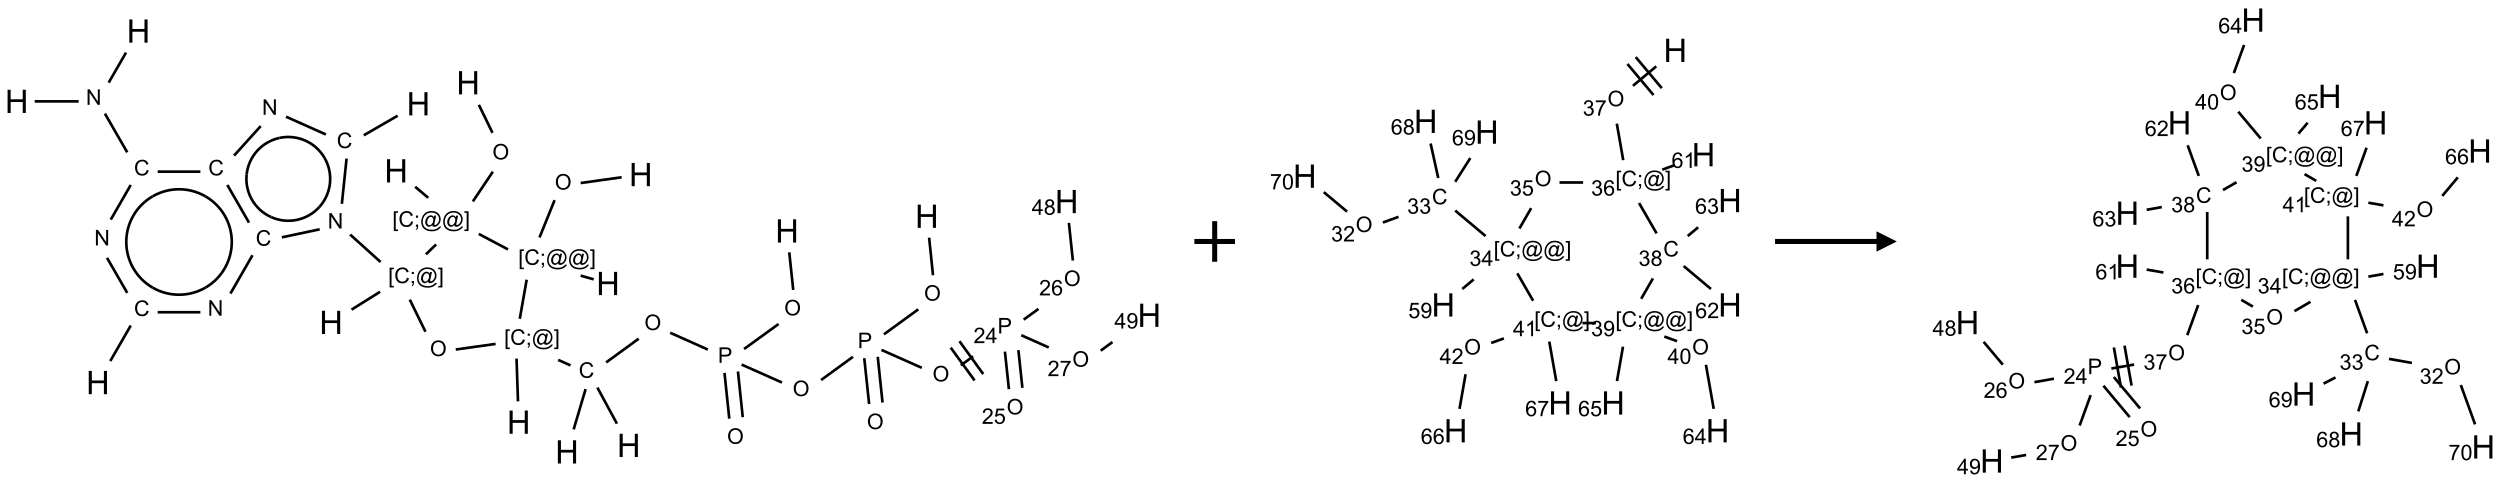 <?xml version="1.0" encoding="UTF-8"?>
<svg xmlns="http://www.w3.org/2000/svg" xmlns:xlink="http://www.w3.org/1999/xlink" width="1232" height="238" viewBox="0 0 1232 238">
<defs>
<g>
<g id="glyph-0-0">
<path d="M 2 0 L 2 -10 L 10 -10 L 10 0 Z M 2.25 -0.25 L 9.75 -0.25 L 9.75 -9.75 L 2.25 -9.75 Z M 2.25 -0.25 "/>
</g>
<g id="glyph-0-1">
<path d="M 1.281 0 L 1.281 -11.453 L 2.797 -11.453 L 2.797 -6.75 L 8.75 -6.75 L 8.75 -11.453 L 10.266 -11.453 L 10.266 0 L 8.75 0 L 8.75 -5.398 L 2.797 -5.398 L 2.797 0 Z M 1.281 0 "/>
</g>
<g id="glyph-1-0">
<path d="M 1.332 0 L 1.332 -6.668 L 6.668 -6.668 L 6.668 0 Z M 1.5 -0.168 L 6.5 -0.168 L 6.5 -6.5 L 1.5 -6.5 Z M 1.5 -0.168 "/>
</g>
<g id="glyph-1-1">
<path d="M 0.516 -3.719 C 0.516 -4.984 0.855 -5.977 1.535 -6.695 C 2.215 -7.414 3.094 -7.77 4.172 -7.77 C 4.875 -7.77 5.512 -7.602 6.078 -7.266 C 6.645 -6.93 7.074 -6.461 7.371 -5.855 C 7.668 -5.254 7.816 -4.57 7.816 -3.809 C 7.816 -3.035 7.66 -2.34 7.348 -1.73 C 7.035 -1.117 6.594 -0.656 6.02 -0.34 C 5.449 -0.027 4.828 0.129 4.168 0.129 C 3.449 0.129 2.805 -0.043 2.238 -0.391 C 1.672 -0.738 1.246 -1.211 0.953 -1.812 C 0.66 -2.414 0.516 -3.047 0.516 -3.719 Z M 1.559 -3.703 C 1.559 -2.781 1.805 -2.059 2.301 -1.527 C 2.793 -1 3.414 -0.734 4.16 -0.734 C 4.922 -0.734 5.547 -1 6.039 -1.535 C 6.531 -2.07 6.777 -2.828 6.777 -3.812 C 6.777 -4.434 6.672 -4.977 6.461 -5.441 C 6.25 -5.902 5.945 -6.262 5.539 -6.52 C 5.133 -6.773 4.68 -6.902 4.176 -6.902 C 3.461 -6.902 2.848 -6.656 2.332 -6.164 C 1.816 -5.672 1.559 -4.852 1.559 -3.703 Z M 1.559 -3.703 "/>
</g>
<g id="glyph-1-2">
<path d="M 0.723 2.121 L 0.723 -7.637 L 2.793 -7.637 L 2.793 -6.859 L 1.66 -6.859 L 1.66 1.344 L 2.793 1.344 L 2.793 2.121 Z M 0.723 2.121 "/>
</g>
<g id="glyph-1-3">
<path d="M 6.27 -2.676 L 7.281 -2.422 C 7.07 -1.594 6.688 -0.961 6.137 -0.523 C 5.586 -0.086 4.914 0.129 4.121 0.129 C 3.297 0.129 2.629 -0.039 2.113 -0.371 C 1.598 -0.707 1.203 -1.191 0.934 -1.828 C 0.664 -2.465 0.531 -3.145 0.531 -3.875 C 0.531 -4.672 0.684 -5.363 0.988 -5.957 C 1.293 -6.547 1.723 -6.996 2.285 -7.305 C 2.844 -7.613 3.461 -7.766 4.137 -7.766 C 4.898 -7.766 5.543 -7.57 6.062 -7.184 C 6.582 -6.793 6.945 -6.246 7.152 -5.543 L 6.156 -5.309 C 5.98 -5.863 5.723 -6.266 5.387 -6.52 C 5.051 -6.773 4.625 -6.902 4.113 -6.902 C 3.527 -6.902 3.039 -6.762 2.645 -6.48 C 2.25 -6.199 1.973 -5.82 1.812 -5.348 C 1.652 -4.871 1.574 -4.383 1.574 -3.879 C 1.574 -3.23 1.668 -2.664 1.855 -2.18 C 2.047 -1.695 2.34 -1.332 2.738 -1.094 C 3.137 -0.855 3.57 -0.734 4.035 -0.734 C 4.602 -0.734 5.082 -0.898 5.473 -1.223 C 5.867 -1.551 6.133 -2.035 6.27 -2.676 Z M 6.27 -2.676 "/>
</g>
<g id="glyph-1-4">
<path d="M 0.949 -4.465 L 0.949 -5.531 L 2.016 -5.531 L 2.016 -4.465 Z M 0.949 0 L 0.949 -1.066 L 2.016 -1.066 L 2.016 0 C 2.016 0.391 1.945 0.711 1.809 0.949 C 1.668 1.191 1.449 1.379 1.145 1.512 L 0.887 1.109 C 1.082 1.023 1.23 0.895 1.324 0.727 C 1.418 0.559 1.469 0.316 1.48 0 Z M 0.949 0 "/>
</g>
<g id="glyph-1-5">
<path d="M 6.047 -0.848 C 5.82 -0.59 5.57 -0.379 5.289 -0.223 C 5.008 -0.062 4.73 0.016 4.449 0.016 C 4.141 0.016 3.84 -0.074 3.547 -0.254 C 3.254 -0.434 3.02 -0.715 2.836 -1.09 C 2.652 -1.465 2.562 -1.875 2.562 -2.324 C 2.562 -2.875 2.703 -3.43 2.988 -3.98 C 3.27 -4.535 3.621 -4.953 4.043 -5.23 C 4.461 -5.508 4.871 -5.645 5.266 -5.645 C 5.566 -5.645 5.855 -5.566 6.129 -5.41 C 6.402 -5.25 6.641 -5.012 6.84 -4.688 L 7.016 -5.496 L 7.949 -5.496 L 7.199 -2 C 7.094 -1.516 7.043 -1.246 7.043 -1.191 C 7.043 -1.098 7.078 -1.02 7.148 -0.949 C 7.219 -0.883 7.305 -0.848 7.406 -0.848 C 7.59 -0.848 7.832 -0.953 8.129 -1.168 C 8.527 -1.445 8.84 -1.816 9.07 -2.285 C 9.301 -2.75 9.418 -3.234 9.418 -3.73 C 9.418 -4.309 9.27 -4.852 8.973 -5.355 C 8.676 -5.859 8.23 -6.262 7.645 -6.562 C 7.055 -6.863 6.406 -7.016 5.691 -7.016 C 4.879 -7.016 4.137 -6.824 3.465 -6.445 C 2.793 -6.066 2.273 -5.52 1.902 -4.809 C 1.535 -4.098 1.348 -3.34 1.348 -2.527 C 1.348 -1.676 1.535 -0.941 1.902 -0.328 C 2.273 0.285 2.809 0.742 3.508 1.035 C 4.207 1.328 4.984 1.473 5.832 1.473 C 6.742 1.473 7.504 1.32 8.121 1.016 C 8.734 0.711 9.195 0.34 9.5 -0.098 L 10.441 -0.098 C 10.266 0.266 9.961 0.637 9.531 1.016 C 9.102 1.395 8.59 1.695 7.996 1.914 C 7.402 2.133 6.688 2.246 5.848 2.246 C 5.078 2.246 4.367 2.145 3.715 1.949 C 3.066 1.75 2.512 1.453 2.051 1.055 C 1.594 0.656 1.25 0.199 1.016 -0.316 C 0.723 -0.973 0.578 -1.684 0.578 -2.441 C 0.578 -3.289 0.75 -4.098 1.098 -4.863 C 1.523 -5.805 2.125 -6.527 2.902 -7.027 C 3.684 -7.527 4.629 -7.777 5.738 -7.777 C 6.602 -7.777 7.375 -7.602 8.059 -7.246 C 8.746 -6.895 9.285 -6.371 9.684 -5.672 C 10.02 -5.07 10.188 -4.418 10.188 -3.715 C 10.188 -2.707 9.832 -1.812 9.125 -1.031 C 8.492 -0.328 7.801 0.02 7.051 0.02 C 6.812 0.02 6.617 -0.016 6.473 -0.09 C 6.324 -0.16 6.215 -0.266 6.145 -0.402 C 6.102 -0.488 6.066 -0.637 6.047 -0.848 Z M 3.527 -2.262 C 3.527 -1.785 3.641 -1.414 3.863 -1.152 C 4.09 -0.887 4.348 -0.754 4.641 -0.754 C 4.836 -0.754 5.039 -0.812 5.254 -0.93 C 5.469 -1.047 5.676 -1.219 5.871 -1.449 C 6.066 -1.676 6.23 -1.969 6.355 -2.32 C 6.48 -2.672 6.543 -3.027 6.543 -3.379 C 6.543 -3.852 6.426 -4.219 6.191 -4.48 C 5.957 -4.738 5.672 -4.871 5.332 -4.871 C 5.109 -4.871 4.902 -4.812 4.707 -4.699 C 4.512 -4.586 4.32 -4.406 4.137 -4.156 C 3.953 -3.906 3.805 -3.602 3.691 -3.246 C 3.582 -2.887 3.527 -2.559 3.527 -2.262 Z M 3.527 -2.262 "/>
</g>
<g id="glyph-1-6">
<path d="M 2.27 2.121 L 0.203 2.121 L 0.203 1.344 L 1.332 1.344 L 1.332 -6.859 L 0.203 -6.859 L 0.203 -7.637 L 2.27 -7.637 Z M 2.27 2.121 "/>
</g>
<g id="glyph-1-7">
<path d="M 0.812 0 L 0.812 -7.637 L 1.848 -7.637 L 5.859 -1.641 L 5.859 -7.637 L 6.828 -7.637 L 6.828 0 L 5.793 0 L 1.781 -6 L 1.781 0 Z M 0.812 0 "/>
</g>
<g id="glyph-1-8">
<path d="M 0.824 0 L 0.824 -7.637 L 3.703 -7.637 C 4.211 -7.637 4.598 -7.609 4.863 -7.562 C 5.238 -7.5 5.555 -7.383 5.809 -7.207 C 6.062 -7.031 6.266 -6.785 6.418 -6.469 C 6.574 -6.152 6.652 -5.805 6.652 -5.426 C 6.652 -4.777 6.445 -4.227 6.031 -3.777 C 5.617 -3.328 4.871 -3.105 3.793 -3.105 L 1.832 -3.105 L 1.832 0 Z M 1.832 -4.004 L 3.809 -4.004 C 4.461 -4.004 4.922 -4.125 5.199 -4.371 C 5.473 -4.613 5.609 -4.953 5.609 -5.395 C 5.609 -5.715 5.527 -5.988 5.367 -6.215 C 5.207 -6.441 4.992 -6.594 4.73 -6.668 C 4.559 -6.711 4.246 -6.734 3.785 -6.734 L 1.832 -6.734 Z M 1.832 -4.004 "/>
</g>
<g id="glyph-1-9">
<path d="M 5.371 -0.902 L 5.371 0 L 0.324 0 C 0.316 -0.227 0.352 -0.441 0.434 -0.652 C 0.562 -0.996 0.766 -1.332 1.051 -1.668 C 1.332 -2 1.742 -2.387 2.277 -2.824 C 3.105 -3.504 3.668 -4.043 3.957 -4.441 C 4.25 -4.84 4.395 -5.215 4.395 -5.566 C 4.395 -5.938 4.262 -6.254 3.996 -6.508 C 3.73 -6.762 3.387 -6.891 2.957 -6.891 C 2.508 -6.891 2.145 -6.754 1.875 -6.484 C 1.605 -6.215 1.469 -5.84 1.465 -5.359 L 0.5 -5.457 C 0.566 -6.176 0.812 -6.727 1.246 -7.102 C 1.676 -7.477 2.254 -7.668 2.98 -7.668 C 3.711 -7.668 4.293 -7.465 4.719 -7.059 C 5.145 -6.652 5.359 -6.148 5.359 -5.547 C 5.359 -5.242 5.297 -4.941 5.172 -4.645 C 5.047 -4.352 4.84 -4.039 4.551 -3.715 C 4.262 -3.387 3.777 -2.938 3.105 -2.371 C 2.543 -1.898 2.18 -1.578 2.02 -1.41 C 1.859 -1.242 1.73 -1.07 1.625 -0.902 Z M 5.371 -0.902 "/>
</g>
<g id="glyph-1-10">
<path d="M 3.449 0 L 3.449 -1.828 L 0.137 -1.828 L 0.137 -2.688 L 3.621 -7.637 L 4.387 -7.637 L 4.387 -2.688 L 5.418 -2.688 L 5.418 -1.828 L 4.387 -1.828 L 4.387 0 Z M 3.449 -2.688 L 3.449 -6.129 L 1.059 -2.688 Z M 3.449 -2.688 "/>
</g>
<g id="glyph-1-11">
<path d="M 0.441 -2 L 1.426 -2.082 C 1.5 -1.605 1.668 -1.242 1.934 -1.004 C 2.199 -0.762 2.52 -0.641 2.895 -0.641 C 3.348 -0.641 3.73 -0.812 4.043 -1.152 C 4.355 -1.492 4.512 -1.941 4.512 -2.504 C 4.512 -3.039 4.359 -3.461 4.059 -3.77 C 3.758 -4.078 3.367 -4.234 2.879 -4.234 C 2.578 -4.234 2.305 -4.164 2.062 -4.027 C 1.82 -3.891 1.629 -3.715 1.488 -3.496 L 0.609 -3.609 L 1.348 -7.531 L 5.145 -7.531 L 5.145 -6.637 L 2.098 -6.637 L 1.688 -4.582 C 2.145 -4.902 2.625 -5.062 3.129 -5.062 C 3.797 -5.062 4.359 -4.832 4.816 -4.371 C 5.277 -3.91 5.504 -3.312 5.504 -2.59 C 5.504 -1.898 5.305 -1.301 4.902 -0.797 C 4.41 -0.18 3.742 0.129 2.895 0.129 C 2.199 0.129 1.633 -0.062 1.195 -0.453 C 0.758 -0.844 0.504 -1.359 0.441 -2 Z M 0.441 -2 "/>
</g>
<g id="glyph-1-12">
<path d="M 5.309 -5.766 L 4.375 -5.691 C 4.293 -6.059 4.172 -6.328 4.02 -6.496 C 3.766 -6.762 3.453 -6.895 3.082 -6.895 C 2.785 -6.895 2.523 -6.812 2.297 -6.645 C 2 -6.43 1.77 -6.117 1.598 -5.703 C 1.43 -5.289 1.34 -4.703 1.332 -3.938 C 1.559 -4.281 1.836 -4.535 2.16 -4.703 C 2.488 -4.871 2.828 -4.953 3.188 -4.953 C 3.812 -4.953 4.344 -4.723 4.785 -4.262 C 5.223 -3.801 5.441 -3.207 5.441 -2.48 C 5.441 -2 5.34 -1.555 5.133 -1.145 C 4.926 -0.73 4.641 -0.418 4.281 -0.199 C 3.922 0.02 3.512 0.129 3.051 0.129 C 2.27 0.129 1.633 -0.156 1.141 -0.73 C 0.648 -1.305 0.402 -2.254 0.402 -3.574 C 0.402 -5.051 0.672 -6.121 1.219 -6.793 C 1.695 -7.375 2.336 -7.668 3.141 -7.668 C 3.742 -7.668 4.234 -7.5 4.617 -7.16 C 5 -6.824 5.23 -6.359 5.309 -5.766 Z M 1.48 -2.473 C 1.48 -2.152 1.547 -1.844 1.684 -1.547 C 1.82 -1.25 2.016 -1.027 2.262 -0.871 C 2.508 -0.719 2.766 -0.641 3.035 -0.641 C 3.434 -0.641 3.773 -0.801 4.059 -1.121 C 4.344 -1.441 4.484 -1.875 4.484 -2.422 C 4.484 -2.949 4.344 -3.367 4.062 -3.668 C 3.781 -3.973 3.426 -4.125 3 -4.125 C 2.578 -4.125 2.219 -3.973 1.922 -3.668 C 1.625 -3.363 1.48 -2.969 1.48 -2.473 Z M 1.48 -2.473 "/>
</g>
<g id="glyph-1-13">
<path d="M 1.887 -4.141 C 1.496 -4.281 1.207 -4.484 1.02 -4.75 C 0.832 -5.016 0.738 -5.328 0.738 -5.699 C 0.738 -6.254 0.938 -6.719 1.34 -7.098 C 1.738 -7.477 2.27 -7.668 2.934 -7.668 C 3.598 -7.668 4.137 -7.473 4.543 -7.086 C 4.949 -6.699 5.152 -6.227 5.152 -5.672 C 5.152 -5.316 5.059 -5.008 4.871 -4.746 C 4.688 -4.484 4.406 -4.281 4.027 -4.141 C 4.496 -3.988 4.852 -3.742 5.098 -3.402 C 5.34 -3.062 5.465 -2.656 5.465 -2.184 C 5.465 -1.531 5.234 -0.98 4.77 -0.535 C 4.309 -0.09 3.703 0.129 2.949 0.129 C 2.195 0.129 1.586 -0.094 1.125 -0.539 C 0.664 -0.984 0.434 -1.543 0.434 -2.207 C 0.434 -2.703 0.559 -3.121 0.809 -3.457 C 1.062 -3.793 1.422 -4.02 1.887 -4.141 Z M 1.699 -5.73 C 1.699 -5.367 1.812 -5.074 2.047 -4.844 C 2.281 -4.613 2.582 -4.5 2.953 -4.5 C 3.312 -4.5 3.609 -4.613 3.84 -4.84 C 4.07 -5.066 4.188 -5.348 4.188 -5.676 C 4.188 -6.02 4.07 -6.309 3.832 -6.543 C 3.594 -6.777 3.297 -6.895 2.941 -6.895 C 2.586 -6.895 2.289 -6.781 2.051 -6.551 C 1.816 -6.324 1.699 -6.047 1.699 -5.73 Z M 1.395 -2.203 C 1.395 -1.938 1.461 -1.676 1.586 -1.426 C 1.711 -1.176 1.902 -0.984 2.152 -0.848 C 2.402 -0.711 2.672 -0.641 2.957 -0.641 C 3.406 -0.641 3.777 -0.785 4.066 -1.074 C 4.359 -1.363 4.504 -1.727 4.504 -2.172 C 4.504 -2.625 4.355 -2.996 4.055 -3.293 C 3.754 -3.586 3.379 -3.734 2.926 -3.734 C 2.484 -3.734 2.121 -3.59 1.832 -3.297 C 1.543 -3.004 1.395 -2.641 1.395 -2.203 Z M 1.395 -2.203 "/>
</g>
<g id="glyph-1-14">
<path d="M 0.504 -6.637 L 0.504 -7.535 L 5.449 -7.535 L 5.449 -6.809 C 4.961 -6.289 4.48 -5.602 4.004 -4.746 C 3.527 -3.887 3.156 -3.004 2.895 -2.098 C 2.707 -1.461 2.59 -0.762 2.535 0 L 1.574 0 C 1.582 -0.602 1.703 -1.328 1.926 -2.176 C 2.152 -3.027 2.477 -3.848 2.898 -4.637 C 3.32 -5.426 3.77 -6.094 4.246 -6.637 Z M 0.504 -6.637 "/>
</g>
<g id="glyph-1-15">
<path d="M 0.582 -1.766 L 1.484 -1.848 C 1.562 -1.426 1.707 -1.117 1.922 -0.926 C 2.137 -0.734 2.414 -0.641 2.75 -0.641 C 3.039 -0.641 3.289 -0.707 3.508 -0.84 C 3.727 -0.973 3.902 -1.148 4.043 -1.367 C 4.18 -1.586 4.297 -1.887 4.391 -2.262 C 4.484 -2.637 4.531 -3.016 4.531 -3.406 C 4.531 -3.449 4.531 -3.512 4.527 -3.594 C 4.34 -3.297 4.082 -3.055 3.758 -2.867 C 3.434 -2.68 3.082 -2.59 2.703 -2.59 C 2.07 -2.59 1.535 -2.816 1.098 -3.277 C 0.66 -3.734 0.441 -4.34 0.441 -5.09 C 0.441 -5.863 0.672 -6.484 1.129 -6.957 C 1.586 -7.43 2.156 -7.668 2.844 -7.668 C 3.34 -7.668 3.793 -7.531 4.207 -7.266 C 4.617 -7 4.93 -6.617 5.145 -6.121 C 5.355 -5.629 5.465 -4.91 5.465 -3.973 C 5.465 -2.996 5.359 -2.223 5.145 -1.645 C 4.934 -1.066 4.617 -0.625 4.199 -0.324 C 3.781 -0.02 3.293 0.129 2.73 0.129 C 2.133 0.129 1.645 -0.035 1.266 -0.367 C 0.887 -0.699 0.66 -1.164 0.582 -1.766 Z M 4.422 -5.137 C 4.422 -5.676 4.277 -6.102 3.992 -6.418 C 3.707 -6.734 3.359 -6.891 2.957 -6.891 C 2.543 -6.891 2.18 -6.719 1.871 -6.379 C 1.562 -6.039 1.406 -5.598 1.406 -5.059 C 1.406 -4.57 1.555 -4.176 1.848 -3.871 C 2.141 -3.566 2.5 -3.418 2.934 -3.418 C 3.367 -3.418 3.723 -3.57 4.004 -3.871 C 4.281 -4.176 4.422 -4.598 4.422 -5.137 Z M 4.422 -5.137 "/>
</g>
<g id="glyph-1-16">
<path d="M 0.449 -2.016 L 1.387 -2.141 C 1.492 -1.609 1.676 -1.227 1.934 -0.992 C 2.191 -0.758 2.508 -0.641 2.879 -0.641 C 3.32 -0.641 3.695 -0.793 3.996 -1.098 C 4.301 -1.402 4.453 -1.781 4.453 -2.234 C 4.453 -2.664 4.312 -3.02 4.031 -3.301 C 3.75 -3.578 3.391 -3.719 2.957 -3.719 C 2.781 -3.719 2.562 -3.684 2.297 -3.613 L 2.402 -4.438 C 2.465 -4.43 2.516 -4.426 2.551 -4.426 C 2.949 -4.426 3.312 -4.531 3.629 -4.738 C 3.949 -4.949 4.109 -5.27 4.109 -5.703 C 4.109 -6.047 3.992 -6.332 3.762 -6.559 C 3.527 -6.785 3.227 -6.895 2.859 -6.895 C 2.496 -6.895 2.191 -6.781 1.949 -6.551 C 1.707 -6.324 1.547 -5.98 1.48 -5.52 L 0.543 -5.688 C 0.656 -6.316 0.918 -6.805 1.324 -7.148 C 1.73 -7.492 2.234 -7.668 2.84 -7.668 C 3.254 -7.668 3.641 -7.578 3.988 -7.398 C 4.34 -7.219 4.609 -6.977 4.793 -6.668 C 4.98 -6.359 5.074 -6.031 5.074 -5.684 C 5.074 -5.352 4.984 -5.051 4.809 -4.781 C 4.629 -4.512 4.367 -4.297 4.02 -4.137 C 4.473 -4.031 4.824 -3.816 5.074 -3.488 C 5.324 -3.16 5.449 -2.75 5.449 -2.254 C 5.449 -1.59 5.203 -1.023 4.719 -0.559 C 4.234 -0.098 3.617 0.137 2.875 0.137 C 2.203 0.137 1.648 -0.062 1.207 -0.465 C 0.762 -0.863 0.512 -1.379 0.449 -2.016 Z M 0.449 -2.016 "/>
</g>
<g id="glyph-1-17">
<path d="M 3.973 0 L 3.035 0 L 3.035 -5.973 C 2.809 -5.758 2.516 -5.543 2.148 -5.328 C 1.781 -5.113 1.453 -4.953 1.16 -4.844 L 1.16 -5.75 C 1.684 -5.996 2.145 -6.297 2.535 -6.645 C 2.93 -6.996 3.207 -7.336 3.371 -7.668 L 3.973 -7.668 Z M 3.973 0 "/>
</g>
<g id="glyph-1-18">
<path d="M 0.441 -3.766 C 0.441 -4.668 0.535 -5.395 0.723 -5.945 C 0.906 -6.496 1.184 -6.922 1.551 -7.219 C 1.918 -7.516 2.375 -7.668 2.934 -7.668 C 3.344 -7.668 3.703 -7.586 4.012 -7.418 C 4.32 -7.254 4.574 -7.016 4.777 -6.707 C 4.977 -6.395 5.137 -6.016 5.25 -5.57 C 5.363 -5.125 5.422 -4.523 5.422 -3.766 C 5.422 -2.871 5.328 -2.148 5.145 -1.598 C 4.961 -1.047 4.688 -0.621 4.32 -0.32 C 3.953 -0.02 3.492 0.129 2.934 0.129 C 2.195 0.129 1.617 -0.133 1.199 -0.66 C 0.695 -1.297 0.441 -2.332 0.441 -3.766 Z M 1.406 -3.766 C 1.406 -2.512 1.555 -1.68 1.848 -1.262 C 2.141 -0.848 2.5 -0.641 2.934 -0.641 C 3.363 -0.641 3.727 -0.848 4.02 -1.266 C 4.312 -1.684 4.457 -2.516 4.457 -3.766 C 4.457 -5.023 4.312 -5.859 4.02 -6.27 C 3.727 -6.684 3.359 -6.891 2.922 -6.891 C 2.492 -6.891 2.148 -6.707 1.891 -6.344 C 1.566 -5.879 1.406 -5.02 1.406 -3.766 Z M 1.406 -3.766 "/>
</g>
</g>
</defs>
<path fill="none" stroke-width="0.033" stroke-linecap="butt" stroke-linejoin="miter" stroke="rgb(0%, 0%, 0%)" stroke-opacity="1" stroke-miterlimit="10" d="M 7.453 1.801 L 6.948 1.872 " transform="matrix(40, 0, 0, 40, 8.227, 15.313)"/>
<path fill="none" stroke-width="0.033" stroke-linecap="butt" stroke-linejoin="miter" stroke="rgb(0%, 0%, 0%)" stroke-opacity="1" stroke-miterlimit="10" d="M 6.627 2.083 L 6.441 2.543 " transform="matrix(40, 0, 0, 40, 8.227, 15.313)"/>
<path fill="none" stroke-width="0.033" stroke-linecap="butt" stroke-linejoin="miter" stroke="rgb(0%, 0%, 0%)" stroke-opacity="1" stroke-miterlimit="10" d="M 6.948 3.013 L 7.109 3.059 " transform="matrix(40, 0, 0, 40, 8.227, 15.313)"/>
<path fill="none" stroke-width="0.033" stroke-linecap="butt" stroke-linejoin="miter" stroke="rgb(0%, 0%, 0%)" stroke-opacity="1" stroke-miterlimit="10" d="M 6.053 2.69 L 5.692 2.499 " transform="matrix(40, 0, 0, 40, 8.227, 15.313)"/>
<path fill="none" stroke-width="0.033" stroke-linecap="butt" stroke-linejoin="miter" stroke="rgb(0%, 0%, 0%)" stroke-opacity="1" stroke-miterlimit="10" d="M 5.07 2.054 L 4.909 1.918 " transform="matrix(40, 0, 0, 40, 8.227, 15.313)"/>
<path fill="none" stroke-width="0.033" stroke-linecap="butt" stroke-linejoin="miter" stroke="rgb(0%, 0%, 0%)" stroke-opacity="1" stroke-miterlimit="10" d="M 5.62 2.099 L 5.866 1.733 " transform="matrix(40, 0, 0, 40, 8.227, 15.313)"/>
<path fill="none" stroke-width="0.033" stroke-linecap="butt" stroke-linejoin="miter" stroke="rgb(0%, 0%, 0%)" stroke-opacity="1" stroke-miterlimit="10" d="M 5.862 1.254 L 5.694 0.909 " transform="matrix(40, 0, 0, 40, 8.227, 15.313)"/>
<path fill="none" stroke-width="0.033" stroke-linecap="butt" stroke-linejoin="miter" stroke="rgb(0%, 0%, 0%)" stroke-opacity="1" stroke-miterlimit="10" d="M 5.167 2.629 L 5.042 2.75 " transform="matrix(40, 0, 0, 40, 8.227, 15.313)"/>
<path fill="none" stroke-width="0.033" stroke-linecap="butt" stroke-linejoin="miter" stroke="rgb(0%, 0%, 0%)" stroke-opacity="1" stroke-miterlimit="10" d="M 4.477 3.212 L 4.125 3.432 " transform="matrix(40, 0, 0, 40, 8.227, 15.313)"/>
<path fill="none" stroke-width="0.033" stroke-linecap="butt" stroke-linejoin="miter" stroke="rgb(0%, 0%, 0%)" stroke-opacity="1" stroke-miterlimit="10" d="M 4.483 2.845 L 4.108 2.507 " transform="matrix(40, 0, 0, 40, 8.227, 15.313)"/>
<path fill="none" stroke-width="0.033" stroke-linecap="butt" stroke-linejoin="miter" stroke="rgb(0%, 0%, 0%)" stroke-opacity="1" stroke-miterlimit="10" d="M 4.006 2.128 L 4.064 1.571 " transform="matrix(40, 0, 0, 40, 8.227, 15.313)"/>
<path fill="none" stroke-width="0.033" stroke-linecap="butt" stroke-linejoin="miter" stroke="rgb(0%, 0%, 0%)" stroke-opacity="1" stroke-miterlimit="10" d="M 4.276 1.284 L 4.693 1.043 " transform="matrix(40, 0, 0, 40, 8.227, 15.313)"/>
<path fill="none" stroke-width="0.033" stroke-linecap="butt" stroke-linejoin="miter" stroke="rgb(0%, 0%, 0%)" stroke-opacity="1" stroke-miterlimit="10" d="M 3.809 1.274 L 3.318 1.055 " transform="matrix(40, 0, 0, 40, 8.227, 15.313)"/>
<path fill="none" stroke-width="0.033" stroke-linecap="butt" stroke-linejoin="miter" stroke="rgb(0%, 0%, 0%)" stroke-opacity="1" stroke-miterlimit="10" d="M 3.006 1.171 L 2.678 1.534 " transform="matrix(40, 0, 0, 40, 8.227, 15.313)"/>
<path fill="none" stroke-width="0.033" stroke-linecap="butt" stroke-linejoin="miter" stroke="rgb(0%, 0%, 0%)" stroke-opacity="1" stroke-miterlimit="10" d="M 2.263 1.732 L 1.737 1.732 " transform="matrix(40, 0, 0, 40, 8.227, 15.313)"/>
<path fill="none" stroke-width="0.033" stroke-linecap="butt" stroke-linejoin="miter" stroke="rgb(0%, 0%, 0%)" stroke-opacity="1" stroke-miterlimit="10" d="M 1.362 1.494 L 1.087 1.017 " transform="matrix(40, 0, 0, 40, 8.227, 15.313)"/>
<path fill="none" stroke-width="0.033" stroke-linecap="butt" stroke-linejoin="miter" stroke="rgb(0%, 0%, 0%)" stroke-opacity="1" stroke-miterlimit="10" d="M 1.133 0.636 L 1.347 0.265 " transform="matrix(40, 0, 0, 40, 8.227, 15.313)"/>
<path fill="none" stroke-width="0.033" stroke-linecap="butt" stroke-linejoin="miter" stroke="rgb(0%, 0%, 0%)" stroke-opacity="1" stroke-miterlimit="10" d="M 0.763 0.866 L 0.222 0.866 " transform="matrix(40, 0, 0, 40, 8.227, 15.313)"/>
<path fill="none" stroke-width="0.033" stroke-linecap="butt" stroke-linejoin="miter" stroke="rgb(0%, 0%, 0%)" stroke-opacity="1" stroke-miterlimit="10" d="M 1.405 1.896 L 1.159 2.323 " transform="matrix(40, 0, 0, 40, 8.227, 15.313)"/>
<path fill="none" stroke-width="0.033" stroke-linecap="butt" stroke-linejoin="miter" stroke="rgb(0%, 0%, 0%)" stroke-opacity="1" stroke-miterlimit="10" d="M 1.113 2.794 L 1.362 3.226 " transform="matrix(40, 0, 0, 40, 8.227, 15.313)"/>
<path fill="none" stroke-width="0.033" stroke-linecap="butt" stroke-linejoin="miter" stroke="rgb(0%, 0%, 0%)" stroke-opacity="1" stroke-miterlimit="10" d="M 1.405 3.628 L 1.153 4.065 " transform="matrix(40, 0, 0, 40, 8.227, 15.313)"/>
<path fill="none" stroke-width="0.033" stroke-linecap="butt" stroke-linejoin="miter" stroke="rgb(0%, 0%, 0%)" stroke-opacity="1" stroke-miterlimit="10" d="M 1.737 3.464 L 2.263 3.464 " transform="matrix(40, 0, 0, 40, 8.227, 15.313)"/>
<path fill="none" stroke-width="0.033" stroke-linecap="butt" stroke-linejoin="miter" stroke="rgb(0%, 0%, 0%)" stroke-opacity="1" stroke-miterlimit="10" d="M 2.633 3.234 L 2.905 2.762 " transform="matrix(40, 0, 0, 40, 8.227, 15.313)"/>
<path fill="none" stroke-width="0.033" stroke-linecap="butt" stroke-linejoin="miter" stroke="rgb(0%, 0%, 0%)" stroke-opacity="1" stroke-miterlimit="10" d="M 2.862 2.36 L 2.595 1.896 " transform="matrix(40, 0, 0, 40, 8.227, 15.313)"/>
<path fill="none" stroke-width="0.033" stroke-linecap="butt" stroke-linejoin="miter" stroke="rgb(0%, 0%, 0%)" stroke-opacity="1" stroke-miterlimit="10" d="M 3.267 2.541 L 3.733 2.442 " transform="matrix(40, 0, 0, 40, 8.227, 15.313)"/>
<path fill="none" stroke-width="0.033" stroke-linecap="butt" stroke-linejoin="miter" stroke="rgb(0%, 0%, 0%)" stroke-opacity="1" stroke-miterlimit="10" d="M 4.843 3.309 L 5.036 3.704 " transform="matrix(40, 0, 0, 40, 8.227, 15.313)"/>
<path fill="none" stroke-width="0.033" stroke-linecap="butt" stroke-linejoin="miter" stroke="rgb(0%, 0%, 0%)" stroke-opacity="1" stroke-miterlimit="10" d="M 5.409 3.923 L 5.9 3.854 " transform="matrix(40, 0, 0, 40, 8.227, 15.313)"/>
<path fill="none" stroke-width="0.033" stroke-linecap="butt" stroke-linejoin="miter" stroke="rgb(0%, 0%, 0%)" stroke-opacity="1" stroke-miterlimit="10" d="M 6.198 3.545 L 6.283 3.063 " transform="matrix(40, 0, 0, 40, 8.227, 15.313)"/>
<path fill="none" stroke-width="0.033" stroke-linecap="butt" stroke-linejoin="miter" stroke="rgb(0%, 0%, 0%)" stroke-opacity="1" stroke-miterlimit="10" d="M 6.158 4.035 L 6.176 4.562 " transform="matrix(40, 0, 0, 40, 8.227, 15.313)"/>
<path fill="none" stroke-width="0.033" stroke-linecap="butt" stroke-linejoin="miter" stroke="rgb(0%, 0%, 0%)" stroke-opacity="1" stroke-miterlimit="10" d="M 6.671 4.051 L 6.823 4.119 " transform="matrix(40, 0, 0, 40, 8.227, 15.313)"/>
<path fill="none" stroke-width="0.033" stroke-linecap="butt" stroke-linejoin="miter" stroke="rgb(0%, 0%, 0%)" stroke-opacity="1" stroke-miterlimit="10" d="M 7.009 4.411 L 6.862 4.907 " transform="matrix(40, 0, 0, 40, 8.227, 15.313)"/>
<path fill="none" stroke-width="0.033" stroke-linecap="butt" stroke-linejoin="miter" stroke="rgb(0%, 0%, 0%)" stroke-opacity="1" stroke-miterlimit="10" d="M 7.154 4.392 L 7.395 4.837 " transform="matrix(40, 0, 0, 40, 8.227, 15.313)"/>
<path fill="none" stroke-width="0.033" stroke-linecap="butt" stroke-linejoin="miter" stroke="rgb(0%, 0%, 0%)" stroke-opacity="1" stroke-miterlimit="10" d="M 7.262 4.082 L 7.663 3.79 " transform="matrix(40, 0, 0, 40, 8.227, 15.313)"/>
<path fill="none" stroke-width="0.033" stroke-linecap="butt" stroke-linejoin="miter" stroke="rgb(0%, 0%, 0%)" stroke-opacity="1" stroke-miterlimit="10" d="M 8.051 3.717 L 8.515 3.924 " transform="matrix(40, 0, 0, 40, 8.227, 15.313)"/>
<path fill="none" stroke-width="0.033" stroke-linecap="butt" stroke-linejoin="miter" stroke="rgb(0%, 0%, 0%)" stroke-opacity="1" stroke-miterlimit="10" d="M 8.72 4.211 L 8.779 4.775 " transform="matrix(40, 0, 0, 40, 8.227, 15.313)"/>
<path fill="none" stroke-width="0.033" stroke-linecap="butt" stroke-linejoin="miter" stroke="rgb(0%, 0%, 0%)" stroke-opacity="1" stroke-miterlimit="10" d="M 8.886 4.194 L 8.945 4.757 " transform="matrix(40, 0, 0, 40, 8.227, 15.313)"/>
<path fill="none" stroke-width="0.033" stroke-linecap="butt" stroke-linejoin="miter" stroke="rgb(0%, 0%, 0%)" stroke-opacity="1" stroke-miterlimit="10" d="M 8.961 3.917 L 9.386 3.609 " transform="matrix(40, 0, 0, 40, 8.227, 15.313)"/>
<path fill="none" stroke-width="0.033" stroke-linecap="butt" stroke-linejoin="miter" stroke="rgb(0%, 0%, 0%)" stroke-opacity="1" stroke-miterlimit="10" d="M 9.567 3.189 L 9.518 2.726 " transform="matrix(40, 0, 0, 40, 8.227, 15.313)"/>
<path fill="none" stroke-width="0.033" stroke-linecap="butt" stroke-linejoin="miter" stroke="rgb(0%, 0%, 0%)" stroke-opacity="1" stroke-miterlimit="10" d="M 8.931 4.109 L 9.428 4.33 " transform="matrix(40, 0, 0, 40, 8.227, 15.313)"/>
<path fill="none" stroke-width="0.033" stroke-linecap="butt" stroke-linejoin="miter" stroke="rgb(0%, 0%, 0%)" stroke-opacity="1" stroke-miterlimit="10" d="M 9.91 4.299 L 10.303 4.013 " transform="matrix(40, 0, 0, 40, 8.227, 15.313)"/>
<path fill="none" stroke-width="0.033" stroke-linecap="butt" stroke-linejoin="miter" stroke="rgb(0%, 0%, 0%)" stroke-opacity="1" stroke-miterlimit="10" d="M 10.442 4.03 L 10.502 4.594 " transform="matrix(40, 0, 0, 40, 8.227, 15.313)"/>
<path fill="none" stroke-width="0.033" stroke-linecap="butt" stroke-linejoin="miter" stroke="rgb(0%, 0%, 0%)" stroke-opacity="1" stroke-miterlimit="10" d="M 10.608 4.013 L 10.667 4.576 " transform="matrix(40, 0, 0, 40, 8.227, 15.313)"/>
<path fill="none" stroke-width="0.033" stroke-linecap="butt" stroke-linejoin="miter" stroke="rgb(0%, 0%, 0%)" stroke-opacity="1" stroke-miterlimit="10" d="M 10.684 3.736 L 11.108 3.428 " transform="matrix(40, 0, 0, 40, 8.227, 15.313)"/>
<path fill="none" stroke-width="0.033" stroke-linecap="butt" stroke-linejoin="miter" stroke="rgb(0%, 0%, 0%)" stroke-opacity="1" stroke-miterlimit="10" d="M 11.289 3.008 L 11.241 2.545 " transform="matrix(40, 0, 0, 40, 8.227, 15.313)"/>
<path fill="none" stroke-width="0.033" stroke-linecap="butt" stroke-linejoin="miter" stroke="rgb(0%, 0%, 0%)" stroke-opacity="1" stroke-miterlimit="10" d="M 10.654 3.928 L 11.151 4.149 " transform="matrix(40, 0, 0, 40, 8.227, 15.313)"/>
<path fill="none" stroke-width="0.033" stroke-linecap="butt" stroke-linejoin="miter" stroke="rgb(0%, 0%, 0%)" stroke-opacity="1" stroke-miterlimit="10" d="M 11.632 4.118 L 11.783 4.008 " transform="matrix(40, 0, 0, 40, 8.227, 15.313)"/>
<path fill="none" stroke-width="0.033" stroke-linecap="butt" stroke-linejoin="miter" stroke="rgb(0%, 0%, 0%)" stroke-opacity="1" stroke-miterlimit="10" d="M 11.908 4.226 L 11.615 3.821 " transform="matrix(40, 0, 0, 40, 8.227, 15.313)"/>
<path fill="none" stroke-width="0.033" stroke-linecap="butt" stroke-linejoin="miter" stroke="rgb(0%, 0%, 0%)" stroke-opacity="1" stroke-miterlimit="10" d="M 11.801 4.304 L 11.507 3.9 " transform="matrix(40, 0, 0, 40, 8.227, 15.313)"/>
<path fill="none" stroke-width="0.033" stroke-linecap="butt" stroke-linejoin="miter" stroke="rgb(0%, 0%, 0%)" stroke-opacity="1" stroke-miterlimit="10" d="M 12.175 3.949 L 12.224 4.412 " transform="matrix(40, 0, 0, 40, 8.227, 15.313)"/>
<path fill="none" stroke-width="0.033" stroke-linecap="butt" stroke-linejoin="miter" stroke="rgb(0%, 0%, 0%)" stroke-opacity="1" stroke-miterlimit="10" d="M 12.341 3.931 L 12.39 4.395 " transform="matrix(40, 0, 0, 40, 8.227, 15.313)"/>
<path fill="none" stroke-width="0.033" stroke-linecap="butt" stroke-linejoin="miter" stroke="rgb(0%, 0%, 0%)" stroke-opacity="1" stroke-miterlimit="10" d="M 12.406 3.555 L 12.588 3.423 " transform="matrix(40, 0, 0, 40, 8.227, 15.313)"/>
<path fill="none" stroke-width="0.033" stroke-linecap="butt" stroke-linejoin="miter" stroke="rgb(0%, 0%, 0%)" stroke-opacity="1" stroke-miterlimit="10" d="M 13.012 2.827 L 12.963 2.363 " transform="matrix(40, 0, 0, 40, 8.227, 15.313)"/>
<path fill="none" stroke-width="0.033" stroke-linecap="butt" stroke-linejoin="miter" stroke="rgb(0%, 0%, 0%)" stroke-opacity="1" stroke-miterlimit="10" d="M 12.376 3.747 L 12.715 3.898 " transform="matrix(40, 0, 0, 40, 8.227, 15.313)"/>
<path fill="none" stroke-width="0.033" stroke-linecap="butt" stroke-linejoin="miter" stroke="rgb(0%, 0%, 0%)" stroke-opacity="1" stroke-miterlimit="10" d="M 13.355 3.937 L 13.5 3.831 " transform="matrix(40, 0, 0, 40, 8.227, 15.313)"/>
<path fill="none" stroke-width="0.033" stroke-linecap="butt" stroke-linejoin="miter" stroke="rgb(0%, 0%, 0%)" stroke-opacity="1" stroke-miterlimit="10" d="M 3.793 1.563 C 3.905 1.757 3.879 2 3.73 2.166 " transform="matrix(40, 0, 0, 40, 8.227, 15.313)"/>
<path fill="none" stroke-width="0.033" stroke-linecap="butt" stroke-linejoin="miter" stroke="rgb(0%, 0%, 0%)" stroke-opacity="1" stroke-miterlimit="10" d="M 3.239 1.316 C 3.457 1.27 3.681 1.369 3.793 1.563 " transform="matrix(40, 0, 0, 40, 8.227, 15.313)"/>
<path fill="none" stroke-width="0.033" stroke-linecap="butt" stroke-linejoin="miter" stroke="rgb(0%, 0%, 0%)" stroke-opacity="1" stroke-miterlimit="10" d="M 2.833 1.767 C 2.856 1.545 3.02 1.363 3.239 1.316 " transform="matrix(40, 0, 0, 40, 8.227, 15.313)"/>
<path fill="none" stroke-width="0.033" stroke-linecap="butt" stroke-linejoin="miter" stroke="rgb(0%, 0%, 0%)" stroke-opacity="1" stroke-miterlimit="10" d="M 3.136 2.292 C 2.932 2.202 2.809 1.989 2.833 1.767 " transform="matrix(40, 0, 0, 40, 8.227, 15.313)"/>
<path fill="none" stroke-width="0.033" stroke-linecap="butt" stroke-linejoin="miter" stroke="rgb(0%, 0%, 0%)" stroke-opacity="1" stroke-miterlimit="10" d="M 3.73 2.166 C 3.58 2.333 3.34 2.383 3.136 2.292 " transform="matrix(40, 0, 0, 40, 8.227, 15.313)"/>
<path fill="none" stroke-width="0.033" stroke-linecap="butt" stroke-linejoin="miter" stroke="rgb(0%, 0%, 0%)" stroke-opacity="1" stroke-miterlimit="10" d="M 1.675 2.036 C 1.876 1.92 2.124 1.92 2.325 2.036 " transform="matrix(40, 0, 0, 40, 8.227, 15.313)"/>
<path fill="none" stroke-width="0.033" stroke-linecap="butt" stroke-linejoin="miter" stroke="rgb(0%, 0%, 0%)" stroke-opacity="1" stroke-miterlimit="10" d="M 1.35 2.598 C 1.35 2.366 1.474 2.152 1.675 2.036 " transform="matrix(40, 0, 0, 40, 8.227, 15.313)"/>
<path fill="none" stroke-width="0.033" stroke-linecap="butt" stroke-linejoin="miter" stroke="rgb(0%, 0%, 0%)" stroke-opacity="1" stroke-miterlimit="10" d="M 1.675 3.161 C 1.474 3.045 1.35 2.83 1.35 2.598 " transform="matrix(40, 0, 0, 40, 8.227, 15.313)"/>
<path fill="none" stroke-width="0.033" stroke-linecap="butt" stroke-linejoin="miter" stroke="rgb(0%, 0%, 0%)" stroke-opacity="1" stroke-miterlimit="10" d="M 2.325 3.161 C 2.124 3.277 1.876 3.277 1.675 3.161 " transform="matrix(40, 0, 0, 40, 8.227, 15.313)"/>
<path fill="none" stroke-width="0.033" stroke-linecap="butt" stroke-linejoin="miter" stroke="rgb(0%, 0%, 0%)" stroke-opacity="1" stroke-miterlimit="10" d="M 2.65 2.598 C 2.65 2.83 2.526 3.045 2.325 3.161 " transform="matrix(40, 0, 0, 40, 8.227, 15.313)"/>
<path fill="none" stroke-width="0.033" stroke-linecap="butt" stroke-linejoin="miter" stroke="rgb(0%, 0%, 0%)" stroke-opacity="1" stroke-miterlimit="10" d="M 2.325 2.036 C 2.526 2.152 2.65 2.366 2.65 2.598 " transform="matrix(40, 0, 0, 40, 8.227, 15.313)"/>
<g fill="rgb(0%, 0%, 0%)" fill-opacity="1">
<use xlink:href="#glyph-0-1" x="309.992" y="91.75"/>
</g>
<g fill="rgb(0%, 0%, 0%)" fill-opacity="1">
<use xlink:href="#glyph-1-1" x="273.398" y="93.438"/>
</g>
<g fill="rgb(0%, 0%, 0%)" fill-opacity="1">
<use xlink:href="#glyph-1-2" x="255.383" y="130.531"/>
<use xlink:href="#glyph-1-3" x="258.346" y="130.531"/>
<use xlink:href="#glyph-1-4" x="266.049" y="130.531"/>
<use xlink:href="#glyph-1-5" x="269.013" y="130.531"/>
<use xlink:href="#glyph-1-5" x="279.841" y="130.531"/>
<use xlink:href="#glyph-1-6" x="290.669" y="130.531"/>
</g>
<g fill="rgb(0%, 0%, 0%)" fill-opacity="1">
<use xlink:href="#glyph-0-1" x="293.848" y="145.43"/>
</g>
<g fill="rgb(0%, 0%, 0%)" fill-opacity="1">
<use xlink:href="#glyph-1-2" x="193.355" y="111.75"/>
<use xlink:href="#glyph-1-3" x="196.319" y="111.75"/>
<use xlink:href="#glyph-1-4" x="204.022" y="111.75"/>
<use xlink:href="#glyph-1-5" x="206.986" y="111.75"/>
<use xlink:href="#glyph-1-5" x="217.814" y="111.75"/>
<use xlink:href="#glyph-1-6" x="228.642" y="111.75"/>
</g>
<g fill="rgb(0%, 0%, 0%)" fill-opacity="1">
<use xlink:href="#glyph-0-1" x="189.438" y="89.914"/>
</g>
<g fill="rgb(0%, 0%, 0%)" fill-opacity="1">
<use xlink:href="#glyph-1-1" x="242.641" y="78.586"/>
</g>
<g fill="rgb(0%, 0%, 0%)" fill-opacity="1">
<use xlink:href="#glyph-0-1" x="224.914" y="46.512"/>
</g>
<g fill="rgb(0%, 0%, 0%)" fill-opacity="1">
<use xlink:href="#glyph-1-2" x="191.289" y="139.535"/>
<use xlink:href="#glyph-1-3" x="194.253" y="139.535"/>
<use xlink:href="#glyph-1-4" x="201.956" y="139.535"/>
<use xlink:href="#glyph-1-5" x="204.919" y="139.535"/>
<use xlink:href="#glyph-1-6" x="215.747" y="139.535"/>
</g>
<g fill="rgb(0%, 0%, 0%)" fill-opacity="1">
<use xlink:href="#glyph-0-1" x="157.383" y="164.609"/>
</g>
<g fill="rgb(0%, 0%, 0%)" fill-opacity="1">
<use xlink:href="#glyph-1-7" x="161.48" y="112.633"/>
</g>
<g fill="rgb(0%, 0%, 0%)" fill-opacity="1">
<use xlink:href="#glyph-1-3" x="165.941" y="72.984"/>
</g>
<g fill="rgb(0%, 0%, 0%)" fill-opacity="1">
<use xlink:href="#glyph-0-1" x="200.402" y="56.867"/>
</g>
<g fill="rgb(0%, 0%, 0%)" fill-opacity="1">
<use xlink:href="#glyph-1-7" x="129.117" y="56.582"/>
</g>
<g fill="rgb(0%, 0%, 0%)" fill-opacity="1">
<use xlink:href="#glyph-1-3" x="102.633" y="86.438"/>
</g>
<g fill="rgb(0%, 0%, 0%)" fill-opacity="1">
<use xlink:href="#glyph-1-3" x="66.008" y="86.438"/>
</g>
<g fill="rgb(0%, 0%, 0%)" fill-opacity="1">
<use xlink:href="#glyph-1-7" x="42.352" y="51.664"/>
</g>
<g fill="rgb(0%, 0%, 0%)" fill-opacity="1">
<use xlink:href="#glyph-0-1" x="62.453" y="21.039"/>
</g>
<g fill="rgb(0%, 0%, 0%)" fill-opacity="1">
<use xlink:href="#glyph-0-1" x="2.453" y="55.68"/>
</g>
<g fill="rgb(0%, 0%, 0%)" fill-opacity="1">
<use xlink:href="#glyph-1-7" x="46.461" y="120.949"/>
</g>
<g fill="rgb(0%, 0%, 0%)" fill-opacity="1">
<use xlink:href="#glyph-1-3" x="66.008" y="155.723"/>
</g>
<g fill="rgb(0%, 0%, 0%)" fill-opacity="1">
<use xlink:href="#glyph-0-1" x="42.453" y="194.246"/>
</g>
<g fill="rgb(0%, 0%, 0%)" fill-opacity="1">
<use xlink:href="#glyph-1-7" x="102.352" y="155.59"/>
</g>
<g fill="rgb(0%, 0%, 0%)" fill-opacity="1">
<use xlink:href="#glyph-1-3" x="126.008" y="121.082"/>
</g>
<g fill="rgb(0%, 0%, 0%)" fill-opacity="1">
<use xlink:href="#glyph-1-1" x="211.859" y="175.484"/>
</g>
<g fill="rgb(0%, 0%, 0%)" fill-opacity="1">
<use xlink:href="#glyph-1-2" x="248.438" y="169.922"/>
<use xlink:href="#glyph-1-3" x="251.401" y="169.922"/>
<use xlink:href="#glyph-1-4" x="259.104" y="169.922"/>
<use xlink:href="#glyph-1-5" x="262.068" y="169.922"/>
<use xlink:href="#glyph-1-6" x="272.896" y="169.922"/>
</g>
<g fill="rgb(0%, 0%, 0%)" fill-opacity="1">
<use xlink:href="#glyph-0-1" x="249.848" y="213.773"/>
</g>
<g fill="rgb(0%, 0%, 0%)" fill-opacity="1">
<use xlink:href="#glyph-1-3" x="285.172" y="186.184"/>
</g>
<g fill="rgb(0%, 0%, 0%)" fill-opacity="1">
<use xlink:href="#glyph-0-1" x="273.633" y="228.418"/>
</g>
<g fill="rgb(0%, 0%, 0%)" fill-opacity="1">
<use xlink:href="#glyph-0-1" x="304.078" y="225.219"/>
</g>
<g fill="rgb(0%, 0%, 0%)" fill-opacity="1">
<use xlink:href="#glyph-1-1" x="317.551" y="162.676"/>
</g>
<g fill="rgb(0%, 0%, 0%)" fill-opacity="1">
<use xlink:href="#glyph-1-8" x="353.781" y="178.809"/>
</g>
<g fill="rgb(0%, 0%, 0%)" fill-opacity="1">
<use xlink:href="#glyph-1-1" x="358.273" y="218.727"/>
</g>
<g fill="rgb(0%, 0%, 0%)" fill-opacity="1">
<use xlink:href="#glyph-1-1" x="386.453" y="155.434"/>
</g>
<g fill="rgb(0%, 0%, 0%)" fill-opacity="1">
<use xlink:href="#glyph-0-1" x="382.074" y="119.531"/>
</g>
<g fill="rgb(0%, 0%, 0%)" fill-opacity="1">
<use xlink:href="#glyph-1-1" x="390.633" y="195.215"/>
</g>
<g fill="rgb(0%, 0%, 0%)" fill-opacity="1">
<use xlink:href="#glyph-1-8" x="422.684" y="171.566"/>
</g>
<g fill="rgb(0%, 0%, 0%)" fill-opacity="1">
<use xlink:href="#glyph-1-1" x="427.176" y="211.484"/>
</g>
<g fill="rgb(0%, 0%, 0%)" fill-opacity="1">
<use xlink:href="#glyph-1-1" x="455.355" y="148.191"/>
</g>
<g fill="rgb(0%, 0%, 0%)" fill-opacity="1">
<use xlink:href="#glyph-0-1" x="450.977" y="112.289"/>
</g>
<g fill="rgb(0%, 0%, 0%)" fill-opacity="1">
<use xlink:href="#glyph-1-1" x="459.535" y="187.973"/>
</g>
<g fill="rgb(0%, 0%, 0%)" fill-opacity="1">
<use xlink:href="#glyph-1-8" x="491.586" y="164.324"/>
</g>
<g fill="rgb(0%, 0%, 0%)" fill-opacity="1">
<use xlink:href="#glyph-1-9" x="479.73" y="169.094"/>
<use xlink:href="#glyph-1-10" x="485.663" y="169.094"/>
</g>
<g fill="rgb(0%, 0%, 0%)" fill-opacity="1">
<use xlink:href="#glyph-1-1" x="496.078" y="204.242"/>
</g>
<g fill="rgb(0%, 0%, 0%)" fill-opacity="1">
<use xlink:href="#glyph-1-9" x="483.82" y="208.875"/>
<use xlink:href="#glyph-1-11" x="489.753" y="208.875"/>
</g>
<g fill="rgb(0%, 0%, 0%)" fill-opacity="1">
<use xlink:href="#glyph-1-1" x="524.258" y="140.949"/>
</g>
<g fill="rgb(0%, 0%, 0%)" fill-opacity="1">
<use xlink:href="#glyph-1-9" x="512.062" y="145.582"/>
<use xlink:href="#glyph-1-12" x="517.995" y="145.582"/>
</g>
<g fill="rgb(0%, 0%, 0%)" fill-opacity="1">
<use xlink:href="#glyph-0-1" x="519.879" y="105.047"/>
</g>
<g fill="rgb(0%, 0%, 0%)" fill-opacity="1">
<use xlink:href="#glyph-1-10" x="508.43" y="105.84"/>
<use xlink:href="#glyph-1-13" x="514.362" y="105.84"/>
</g>
<g fill="rgb(0%, 0%, 0%)" fill-opacity="1">
<use xlink:href="#glyph-1-1" x="528.438" y="180.73"/>
</g>
<g fill="rgb(0%, 0%, 0%)" fill-opacity="1">
<use xlink:href="#glyph-1-9" x="516.238" y="185.363"/>
<use xlink:href="#glyph-1-14" x="522.171" y="185.363"/>
</g>
<g fill="rgb(0%, 0%, 0%)" fill-opacity="1">
<use xlink:href="#glyph-0-1" x="560.602" y="161.098"/>
</g>
<g fill="rgb(0%, 0%, 0%)" fill-opacity="1">
<use xlink:href="#glyph-1-10" x="549.152" y="161.891"/>
<use xlink:href="#glyph-1-15" x="555.085" y="161.891"/>
</g>
<path fill="none" stroke-width="0.062" stroke-linecap="butt" stroke-linejoin="miter" stroke="rgb(0%, 0%, 0%)" stroke-opacity="1" stroke-miterlimit="10" d="M 0 0 L 0.5 0 M 0.25 -0.25 L 0.25 0.25 " transform="matrix(40, 0, 0, 40, 588.598, 119)"/>
<path fill="none" stroke-width="0.033" stroke-linecap="butt" stroke-linejoin="miter" stroke="rgb(0%, 0%, 0%)" stroke-opacity="1" stroke-miterlimit="10" d="M 4.33 0.197 L 4.043 0.437 " transform="matrix(40, 0, 0, 40, 643.004, 24.809)"/>
<path fill="none" stroke-width="0.033" stroke-linecap="butt" stroke-linejoin="miter" stroke="rgb(0%, 0%, 0%)" stroke-opacity="1" stroke-miterlimit="10" d="M 3.975 0.168 L 4.296 0.551 " transform="matrix(40, 0, 0, 40, 643.004, 24.809)"/>
<path fill="none" stroke-width="0.033" stroke-linecap="butt" stroke-linejoin="miter" stroke="rgb(0%, 0%, 0%)" stroke-opacity="1" stroke-miterlimit="10" d="M 4.077 0.083 L 4.398 0.466 " transform="matrix(40, 0, 0, 40, 643.004, 24.809)"/>
<path fill="none" stroke-width="0.033" stroke-linecap="butt" stroke-linejoin="miter" stroke="rgb(0%, 0%, 0%)" stroke-opacity="1" stroke-miterlimit="10" d="M 3.844 0.903 L 3.923 1.353 " transform="matrix(40, 0, 0, 40, 643.004, 24.809)"/>
<path fill="none" stroke-width="0.033" stroke-linecap="butt" stroke-linejoin="miter" stroke="rgb(0%, 0%, 0%)" stroke-opacity="1" stroke-miterlimit="10" d="M 4.404 1.47 L 4.561 1.413 " transform="matrix(40, 0, 0, 40, 643.004, 24.809)"/>
<path fill="none" stroke-width="0.033" stroke-linecap="butt" stroke-linejoin="miter" stroke="rgb(0%, 0%, 0%)" stroke-opacity="1" stroke-miterlimit="10" d="M 3.429 1.628 L 3.138 1.628 " transform="matrix(40, 0, 0, 40, 643.004, 24.809)"/>
<path fill="none" stroke-width="0.033" stroke-linecap="butt" stroke-linejoin="miter" stroke="rgb(0%, 0%, 0%)" stroke-opacity="1" stroke-miterlimit="10" d="M 2.789 1.944 L 2.644 2.195 " transform="matrix(40, 0, 0, 40, 643.004, 24.809)"/>
<path fill="none" stroke-width="0.033" stroke-linecap="butt" stroke-linejoin="miter" stroke="rgb(0%, 0%, 0%)" stroke-opacity="1" stroke-miterlimit="10" d="M 2.227 2.288 L 1.853 1.974 " transform="matrix(40, 0, 0, 40, 643.004, 24.809)"/>
<path fill="none" stroke-width="0.033" stroke-linecap="butt" stroke-linejoin="miter" stroke="rgb(0%, 0%, 0%)" stroke-opacity="1" stroke-miterlimit="10" d="M 1.155 2.051 L 0.962 2.121 " transform="matrix(40, 0, 0, 40, 643.004, 24.809)"/>
<path fill="none" stroke-width="0.033" stroke-linecap="butt" stroke-linejoin="miter" stroke="rgb(0%, 0%, 0%)" stroke-opacity="1" stroke-miterlimit="10" d="M 0.521 1.987 L 0.234 1.747 " transform="matrix(40, 0, 0, 40, 643.004, 24.809)"/>
<path fill="none" stroke-width="0.033" stroke-linecap="butt" stroke-linejoin="miter" stroke="rgb(0%, 0%, 0%)" stroke-opacity="1" stroke-miterlimit="10" d="M 1.644 1.573 L 1.55 1.148 " transform="matrix(40, 0, 0, 40, 643.004, 24.809)"/>
<path fill="none" stroke-width="0.033" stroke-linecap="butt" stroke-linejoin="miter" stroke="rgb(0%, 0%, 0%)" stroke-opacity="1" stroke-miterlimit="10" d="M 1.853 1.62 L 2.039 1.327 " transform="matrix(40, 0, 0, 40, 643.004, 24.809)"/>
<path fill="none" stroke-width="0.033" stroke-linecap="butt" stroke-linejoin="miter" stroke="rgb(0%, 0%, 0%)" stroke-opacity="1" stroke-miterlimit="10" d="M 2.081 2.822 L 1.94 2.94 " transform="matrix(40, 0, 0, 40, 643.004, 24.809)"/>
<path fill="none" stroke-width="0.033" stroke-linecap="butt" stroke-linejoin="miter" stroke="rgb(0%, 0%, 0%)" stroke-opacity="1" stroke-miterlimit="10" d="M 2.618 2.747 L 2.813 3.085 " transform="matrix(40, 0, 0, 40, 643.004, 24.809)"/>
<path fill="none" stroke-width="0.033" stroke-linecap="butt" stroke-linejoin="miter" stroke="rgb(0%, 0%, 0%)" stroke-opacity="1" stroke-miterlimit="10" d="M 2.453 3.549 L 2.296 3.605 " transform="matrix(40, 0, 0, 40, 643.004, 24.809)"/>
<path fill="none" stroke-width="0.033" stroke-linecap="butt" stroke-linejoin="miter" stroke="rgb(0%, 0%, 0%)" stroke-opacity="1" stroke-miterlimit="10" d="M 1.981 3.99 L 1.906 4.417 " transform="matrix(40, 0, 0, 40, 643.004, 24.809)"/>
<path fill="none" stroke-width="0.033" stroke-linecap="butt" stroke-linejoin="miter" stroke="rgb(0%, 0%, 0%)" stroke-opacity="1" stroke-miterlimit="10" d="M 3.012 3.588 L 3.098 4.075 " transform="matrix(40, 0, 0, 40, 643.004, 24.809)"/>
<path fill="none" stroke-width="0.033" stroke-linecap="butt" stroke-linejoin="miter" stroke="rgb(0%, 0%, 0%)" stroke-opacity="1" stroke-miterlimit="10" d="M 3.42 3.36 L 3.587 3.36 " transform="matrix(40, 0, 0, 40, 643.004, 24.809)"/>
<path fill="none" stroke-width="0.033" stroke-linecap="butt" stroke-linejoin="miter" stroke="rgb(0%, 0%, 0%)" stroke-opacity="1" stroke-miterlimit="10" d="M 4.429 3.526 L 4.586 3.583 " transform="matrix(40, 0, 0, 40, 643.004, 24.809)"/>
<path fill="none" stroke-width="0.033" stroke-linecap="butt" stroke-linejoin="miter" stroke="rgb(0%, 0%, 0%)" stroke-opacity="1" stroke-miterlimit="10" d="M 4.942 3.874 L 5.038 4.417 " transform="matrix(40, 0, 0, 40, 643.004, 24.809)"/>
<path fill="none" stroke-width="0.033" stroke-linecap="butt" stroke-linejoin="miter" stroke="rgb(0%, 0%, 0%)" stroke-opacity="1" stroke-miterlimit="10" d="M 3.92 3.651 L 3.846 4.075 " transform="matrix(40, 0, 0, 40, 643.004, 24.809)"/>
<path fill="none" stroke-width="0.033" stroke-linecap="butt" stroke-linejoin="miter" stroke="rgb(0%, 0%, 0%)" stroke-opacity="1" stroke-miterlimit="10" d="M 4.144 3.061 L 4.289 2.81 " transform="matrix(40, 0, 0, 40, 643.004, 24.809)"/>
<path fill="none" stroke-width="0.033" stroke-linecap="butt" stroke-linejoin="miter" stroke="rgb(0%, 0%, 0%)" stroke-opacity="1" stroke-miterlimit="10" d="M 4.334 2.255 L 4.118 1.881 " transform="matrix(40, 0, 0, 40, 643.004, 24.809)"/>
<path fill="none" stroke-width="0.033" stroke-linecap="butt" stroke-linejoin="miter" stroke="rgb(0%, 0%, 0%)" stroke-opacity="1" stroke-miterlimit="10" d="M 4.668 2.658 L 5.004 2.94 " transform="matrix(40, 0, 0, 40, 643.004, 24.809)"/>
<path fill="none" stroke-width="0.033" stroke-linecap="butt" stroke-linejoin="miter" stroke="rgb(0%, 0%, 0%)" stroke-opacity="1" stroke-miterlimit="10" d="M 4.717 2.288 L 4.846 2.18 " transform="matrix(40, 0, 0, 40, 643.004, 24.809)"/>
<g fill="rgb(0%, 0%, 0%)" fill-opacity="1">
<use xlink:href="#glyph-0-1" x="819.797" y="30.535"/>
</g>
<g fill="rgb(0%, 0%, 0%)" fill-opacity="1">
<use xlink:href="#glyph-1-1" x="792.176" y="52.367"/>
</g>
<g fill="rgb(0%, 0%, 0%)" fill-opacity="1">
<use xlink:href="#glyph-1-16" x="779.977" y="57"/>
<use xlink:href="#glyph-1-14" x="785.909" y="57"/>
</g>
<g fill="rgb(0%, 0%, 0%)" fill-opacity="1">
<use xlink:href="#glyph-1-2" x="796.086" y="91.766"/>
<use xlink:href="#glyph-1-3" x="799.049" y="91.766"/>
<use xlink:href="#glyph-1-4" x="806.753" y="91.766"/>
<use xlink:href="#glyph-1-5" x="809.716" y="91.766"/>
<use xlink:href="#glyph-1-6" x="820.544" y="91.766"/>
</g>
<g fill="rgb(0%, 0%, 0%)" fill-opacity="1">
<use xlink:href="#glyph-1-16" x="784.105" y="96.395"/>
<use xlink:href="#glyph-1-12" x="790.038" y="96.395"/>
</g>
<g fill="rgb(0%, 0%, 0%)" fill-opacity="1">
<use xlink:href="#glyph-0-1" x="833.691" y="81.961"/>
</g>
<g fill="rgb(0%, 0%, 0%)" fill-opacity="1">
<use xlink:href="#glyph-1-12" x="823.73" y="82.75"/>
<use xlink:href="#glyph-1-17" x="829.663" y="82.75"/>
</g>
<g fill="rgb(0%, 0%, 0%)" fill-opacity="1">
<use xlink:href="#glyph-1-1" x="756.297" y="91.762"/>
</g>
<g fill="rgb(0%, 0%, 0%)" fill-opacity="1">
<use xlink:href="#glyph-1-16" x="744.043" y="96.395"/>
<use xlink:href="#glyph-1-11" x="749.975" y="96.395"/>
</g>
<g fill="rgb(0%, 0%, 0%)" fill-opacity="1">
<use xlink:href="#glyph-1-2" x="736.086" y="126.406"/>
<use xlink:href="#glyph-1-3" x="739.049" y="126.406"/>
<use xlink:href="#glyph-1-4" x="746.753" y="126.406"/>
<use xlink:href="#glyph-1-5" x="749.716" y="126.406"/>
<use xlink:href="#glyph-1-5" x="760.544" y="126.406"/>
<use xlink:href="#glyph-1-6" x="771.372" y="126.406"/>
</g>
<g fill="rgb(0%, 0%, 0%)" fill-opacity="1">
<use xlink:href="#glyph-1-16" x="724.129" y="131.035"/>
<use xlink:href="#glyph-1-10" x="730.061" y="131.035"/>
</g>
<g fill="rgb(0%, 0%, 0%)" fill-opacity="1">
<use xlink:href="#glyph-1-3" x="705.641" y="100.688"/>
</g>
<g fill="rgb(0%, 0%, 0%)" fill-opacity="1">
<use xlink:href="#glyph-1-16" x="693.457" y="105.324"/>
<use xlink:href="#glyph-1-16" x="699.389" y="105.324"/>
</g>
<g fill="rgb(0%, 0%, 0%)" fill-opacity="1">
<use xlink:href="#glyph-1-1" x="668.07" y="114.371"/>
</g>
<g fill="rgb(0%, 0%, 0%)" fill-opacity="1">
<use xlink:href="#glyph-1-16" x="655.949" y="119.004"/>
<use xlink:href="#glyph-1-9" x="661.882" y="119.004"/>
</g>
<g fill="rgb(0%, 0%, 0%)" fill-opacity="1">
<use xlink:href="#glyph-0-1" x="637.23" y="92.539"/>
</g>
<g fill="rgb(0%, 0%, 0%)" fill-opacity="1">
<use xlink:href="#glyph-1-14" x="625.824" y="93.332"/>
<use xlink:href="#glyph-1-18" x="631.757" y="93.332"/>
</g>
<g fill="rgb(0%, 0%, 0%)" fill-opacity="1">
<use xlink:href="#glyph-0-1" x="696.805" y="65.52"/>
</g>
<g fill="rgb(0%, 0%, 0%)" fill-opacity="1">
<use xlink:href="#glyph-1-12" x="685.355" y="66.309"/>
<use xlink:href="#glyph-1-13" x="691.288" y="66.309"/>
</g>
<g fill="rgb(0%, 0%, 0%)" fill-opacity="1">
<use xlink:href="#glyph-0-1" x="726.953" y="70.832"/>
</g>
<g fill="rgb(0%, 0%, 0%)" fill-opacity="1">
<use xlink:href="#glyph-1-12" x="715.504" y="71.625"/>
<use xlink:href="#glyph-1-15" x="721.436" y="71.625"/>
</g>
<g fill="rgb(0%, 0%, 0%)" fill-opacity="1">
<use xlink:href="#glyph-0-1" x="705.461" y="155.992"/>
</g>
<g fill="rgb(0%, 0%, 0%)" fill-opacity="1">
<use xlink:href="#glyph-1-11" x="694.012" y="156.785"/>
<use xlink:href="#glyph-1-15" x="699.944" y="156.785"/>
</g>
<g fill="rgb(0%, 0%, 0%)" fill-opacity="1">
<use xlink:href="#glyph-1-2" x="756.086" y="161.047"/>
<use xlink:href="#glyph-1-3" x="759.049" y="161.047"/>
<use xlink:href="#glyph-1-4" x="766.753" y="161.047"/>
<use xlink:href="#glyph-1-5" x="769.716" y="161.047"/>
<use xlink:href="#glyph-1-6" x="780.544" y="161.047"/>
</g>
<g fill="rgb(0%, 0%, 0%)" fill-opacity="1">
<use xlink:href="#glyph-1-10" x="745.574" y="165.676"/>
<use xlink:href="#glyph-1-17" x="751.507" y="165.676"/>
</g>
<g fill="rgb(0%, 0%, 0%)" fill-opacity="1">
<use xlink:href="#glyph-1-1" x="721.535" y="174.723"/>
</g>
<g fill="rgb(0%, 0%, 0%)" fill-opacity="1">
<use xlink:href="#glyph-1-10" x="709.414" y="179.355"/>
<use xlink:href="#glyph-1-9" x="715.346" y="179.355"/>
</g>
<g fill="rgb(0%, 0%, 0%)" fill-opacity="1">
<use xlink:href="#glyph-0-1" x="711.57" y="217.996"/>
</g>
<g fill="rgb(0%, 0%, 0%)" fill-opacity="1">
<use xlink:href="#glyph-1-12" x="700.141" y="218.789"/>
<use xlink:href="#glyph-1-12" x="706.073" y="218.789"/>
</g>
<g fill="rgb(0%, 0%, 0%)" fill-opacity="1">
<use xlink:href="#glyph-0-1" x="763.047" y="204.312"/>
</g>
<g fill="rgb(0%, 0%, 0%)" fill-opacity="1">
<use xlink:href="#glyph-1-12" x="751.613" y="205.105"/>
<use xlink:href="#glyph-1-14" x="757.546" y="205.105"/>
</g>
<g fill="rgb(0%, 0%, 0%)" fill-opacity="1">
<use xlink:href="#glyph-1-2" x="796.086" y="161.047"/>
<use xlink:href="#glyph-1-3" x="799.049" y="161.047"/>
<use xlink:href="#glyph-1-4" x="806.753" y="161.047"/>
<use xlink:href="#glyph-1-5" x="809.716" y="161.047"/>
<use xlink:href="#glyph-1-5" x="820.544" y="161.047"/>
<use xlink:href="#glyph-1-6" x="831.372" y="161.047"/>
</g>
<g fill="rgb(0%, 0%, 0%)" fill-opacity="1">
<use xlink:href="#glyph-1-16" x="784.082" y="165.676"/>
<use xlink:href="#glyph-1-15" x="790.014" y="165.676"/>
</g>
<g fill="rgb(0%, 0%, 0%)" fill-opacity="1">
<use xlink:href="#glyph-1-1" x="833.887" y="174.723"/>
</g>
<g fill="rgb(0%, 0%, 0%)" fill-opacity="1">
<use xlink:href="#glyph-1-10" x="821.711" y="179.355"/>
<use xlink:href="#glyph-1-18" x="827.643" y="179.355"/>
</g>
<g fill="rgb(0%, 0%, 0%)" fill-opacity="1">
<use xlink:href="#glyph-0-1" x="840.637" y="217.996"/>
</g>
<g fill="rgb(0%, 0%, 0%)" fill-opacity="1">
<use xlink:href="#glyph-1-12" x="829.234" y="218.789"/>
<use xlink:href="#glyph-1-10" x="835.167" y="218.789"/>
</g>
<g fill="rgb(0%, 0%, 0%)" fill-opacity="1">
<use xlink:href="#glyph-0-1" x="789.156" y="204.312"/>
</g>
<g fill="rgb(0%, 0%, 0%)" fill-opacity="1">
<use xlink:href="#glyph-1-12" x="777.664" y="205.105"/>
<use xlink:href="#glyph-1-11" x="783.596" y="205.105"/>
</g>
<g fill="rgb(0%, 0%, 0%)" fill-opacity="1">
<use xlink:href="#glyph-1-3" x="819.656" y="126.398"/>
</g>
<g fill="rgb(0%, 0%, 0%)" fill-opacity="1">
<use xlink:href="#glyph-1-16" x="807.457" y="131.035"/>
<use xlink:href="#glyph-1-13" x="813.389" y="131.035"/>
</g>
<g fill="rgb(0%, 0%, 0%)" fill-opacity="1">
<use xlink:href="#glyph-0-1" x="846.746" y="155.992"/>
</g>
<g fill="rgb(0%, 0%, 0%)" fill-opacity="1">
<use xlink:href="#glyph-1-12" x="835.391" y="156.785"/>
<use xlink:href="#glyph-1-9" x="841.323" y="156.785"/>
</g>
<g fill="rgb(0%, 0%, 0%)" fill-opacity="1">
<use xlink:href="#glyph-0-1" x="846.746" y="104.57"/>
</g>
<g fill="rgb(0%, 0%, 0%)" fill-opacity="1">
<use xlink:href="#glyph-1-12" x="835.312" y="105.363"/>
<use xlink:href="#glyph-1-16" x="841.245" y="105.363"/>
</g>
<path fill-rule="nonzero" fill="rgb(0%, 0%, 0%)" fill-opacity="1" d="M 874.742 120.25 L 924.742 120.25 L 924.742 124 L 934.742 119 L 924.742 114 L 924.742 117.75 L 874.742 117.75 "/>
<path fill="none" stroke-width="0.033" stroke-linecap="butt" stroke-linejoin="miter" stroke="rgb(0%, 0%, 0%)" stroke-opacity="1" stroke-miterlimit="10" d="M 1.675 4.505 L 1.999 4.892 " transform="matrix(40, 0, 0, 40, 969.563, 9.891)"/>
<path fill="none" stroke-width="0.033" stroke-linecap="butt" stroke-linejoin="miter" stroke="rgb(0%, 0%, 0%)" stroke-opacity="1" stroke-miterlimit="10" d="M 1.803 4.398 L 2.127 4.785 " transform="matrix(40, 0, 0, 40, 969.563, 9.891)"/>
<path fill="none" stroke-width="0.033" stroke-linecap="butt" stroke-linejoin="miter" stroke="rgb(0%, 0%, 0%)" stroke-opacity="1" stroke-miterlimit="10" d="M 1.065 4.418 L 0.825 4.461 " transform="matrix(40, 0, 0, 40, 969.563, 9.891)"/>
<path fill="none" stroke-width="0.033" stroke-linecap="butt" stroke-linejoin="miter" stroke="rgb(0%, 0%, 0%)" stroke-opacity="1" stroke-miterlimit="10" d="M 0.436 4.246 L 0.199 3.964 " transform="matrix(40, 0, 0, 40, 969.563, 9.891)"/>
<path fill="none" stroke-width="0.033" stroke-linecap="butt" stroke-linejoin="miter" stroke="rgb(0%, 0%, 0%)" stroke-opacity="1" stroke-miterlimit="10" d="M 1.518 4.621 L 1.382 4.995 " transform="matrix(40, 0, 0, 40, 969.563, 9.891)"/>
<path fill="none" stroke-width="0.033" stroke-linecap="butt" stroke-linejoin="miter" stroke="rgb(0%, 0%, 0%)" stroke-opacity="1" stroke-miterlimit="10" d="M 0.723 5.358 L 0.539 5.39 " transform="matrix(40, 0, 0, 40, 969.563, 9.891)"/>
<path fill="none" stroke-width="0.033" stroke-linecap="butt" stroke-linejoin="miter" stroke="rgb(0%, 0%, 0%)" stroke-opacity="1" stroke-miterlimit="10" d="M 1.773 4.293 L 2.053 4.244 " transform="matrix(40, 0, 0, 40, 969.563, 9.891)"/>
<path fill="none" stroke-width="0.033" stroke-linecap="butt" stroke-linejoin="miter" stroke="rgb(0%, 0%, 0%)" stroke-opacity="1" stroke-miterlimit="10" d="M 2.022 4.503 L 1.935 4.011 " transform="matrix(40, 0, 0, 40, 969.563, 9.891)"/>
<path fill="none" stroke-width="0.033" stroke-linecap="butt" stroke-linejoin="miter" stroke="rgb(0%, 0%, 0%)" stroke-opacity="1" stroke-miterlimit="10" d="M 1.891 4.527 L 1.804 4.034 " transform="matrix(40, 0, 0, 40, 969.563, 9.891)"/>
<path fill="none" stroke-width="0.033" stroke-linecap="butt" stroke-linejoin="miter" stroke="rgb(0%, 0%, 0%)" stroke-opacity="1" stroke-miterlimit="10" d="M 2.708 3.882 L 2.843 3.511 " transform="matrix(40, 0, 0, 40, 969.563, 9.891)"/>
<path fill="none" stroke-width="0.033" stroke-linecap="butt" stroke-linejoin="miter" stroke="rgb(0%, 0%, 0%)" stroke-opacity="1" stroke-miterlimit="10" d="M 2.414 3.11 L 2.208 3.074 " transform="matrix(40, 0, 0, 40, 969.563, 9.891)"/>
<path fill="none" stroke-width="0.033" stroke-linecap="butt" stroke-linejoin="miter" stroke="rgb(0%, 0%, 0%)" stroke-opacity="1" stroke-miterlimit="10" d="M 3.373 3.447 L 3.517 3.53 " transform="matrix(40, 0, 0, 40, 969.563, 9.891)"/>
<path fill="none" stroke-width="0.033" stroke-linecap="butt" stroke-linejoin="miter" stroke="rgb(0%, 0%, 0%)" stroke-opacity="1" stroke-miterlimit="10" d="M 4.028 3.586 L 4.226 3.471 " transform="matrix(40, 0, 0, 40, 969.563, 9.891)"/>
<path fill="none" stroke-width="0.033" stroke-linecap="butt" stroke-linejoin="miter" stroke="rgb(0%, 0%, 0%)" stroke-opacity="1" stroke-miterlimit="10" d="M 4.775 3.448 L 4.924 3.859 " transform="matrix(40, 0, 0, 40, 969.563, 9.891)"/>
<path fill="none" stroke-width="0.033" stroke-linecap="butt" stroke-linejoin="miter" stroke="rgb(0%, 0%, 0%)" stroke-opacity="1" stroke-miterlimit="10" d="M 5.193 4.174 L 5.475 4.224 " transform="matrix(40, 0, 0, 40, 969.563, 9.891)"/>
<path fill="none" stroke-width="0.033" stroke-linecap="butt" stroke-linejoin="miter" stroke="rgb(0%, 0%, 0%)" stroke-opacity="1" stroke-miterlimit="10" d="M 6.078 4.496 L 6.254 4.981 " transform="matrix(40, 0, 0, 40, 969.563, 9.891)"/>
<path fill="none" stroke-width="0.033" stroke-linecap="butt" stroke-linejoin="miter" stroke="rgb(0%, 0%, 0%)" stroke-opacity="1" stroke-miterlimit="10" d="M 4.933 4.448 L 4.815 4.821 " transform="matrix(40, 0, 0, 40, 969.563, 9.891)"/>
<path fill="none" stroke-width="0.033" stroke-linecap="butt" stroke-linejoin="miter" stroke="rgb(0%, 0%, 0%)" stroke-opacity="1" stroke-miterlimit="10" d="M 4.535 4.403 L 4.387 4.479 " transform="matrix(40, 0, 0, 40, 969.563, 9.891)"/>
<path fill="none" stroke-width="0.033" stroke-linecap="butt" stroke-linejoin="miter" stroke="rgb(0%, 0%, 0%)" stroke-opacity="1" stroke-miterlimit="10" d="M 4.939 3.161 L 5.125 3.128 " transform="matrix(40, 0, 0, 40, 969.563, 9.891)"/>
<path fill="none" stroke-width="0.033" stroke-linecap="butt" stroke-linejoin="miter" stroke="rgb(0%, 0%, 0%)" stroke-opacity="1" stroke-miterlimit="10" d="M 4.687 2.948 L 4.687 2.418 " transform="matrix(40, 0, 0, 40, 969.563, 9.891)"/>
<path fill="none" stroke-width="0.033" stroke-linecap="butt" stroke-linejoin="miter" stroke="rgb(0%, 0%, 0%)" stroke-opacity="1" stroke-miterlimit="10" d="M 4.939 2.25 L 5.125 2.283 " transform="matrix(40, 0, 0, 40, 969.563, 9.891)"/>
<path fill="none" stroke-width="0.033" stroke-linecap="butt" stroke-linejoin="miter" stroke="rgb(0%, 0%, 0%)" stroke-opacity="1" stroke-miterlimit="10" d="M 5.849 2.167 L 6.041 1.938 " transform="matrix(40, 0, 0, 40, 969.563, 9.891)"/>
<path fill="none" stroke-width="0.033" stroke-linecap="butt" stroke-linejoin="miter" stroke="rgb(0%, 0%, 0%)" stroke-opacity="1" stroke-miterlimit="10" d="M 4.791 1.92 L 4.917 1.573 " transform="matrix(40, 0, 0, 40, 969.563, 9.891)"/>
<path fill="none" stroke-width="0.033" stroke-linecap="butt" stroke-linejoin="miter" stroke="rgb(0%, 0%, 0%)" stroke-opacity="1" stroke-miterlimit="10" d="M 4.297 1.981 L 4.153 1.898 " transform="matrix(40, 0, 0, 40, 969.563, 9.891)"/>
<path fill="none" stroke-width="0.033" stroke-linecap="butt" stroke-linejoin="miter" stroke="rgb(0%, 0%, 0%)" stroke-opacity="1" stroke-miterlimit="10" d="M 3.613 1.459 L 3.336 1.129 " transform="matrix(40, 0, 0, 40, 969.563, 9.891)"/>
<path fill="none" stroke-width="0.033" stroke-linecap="butt" stroke-linejoin="miter" stroke="rgb(0%, 0%, 0%)" stroke-opacity="1" stroke-miterlimit="10" d="M 3.282 0.653 L 3.408 0.306 " transform="matrix(40, 0, 0, 40, 969.563, 9.891)"/>
<path fill="none" stroke-width="0.033" stroke-linecap="butt" stroke-linejoin="miter" stroke="rgb(0%, 0%, 0%)" stroke-opacity="1" stroke-miterlimit="10" d="M 4.078 1.399 L 4.191 1.265 " transform="matrix(40, 0, 0, 40, 969.563, 9.891)"/>
<path fill="none" stroke-width="0.033" stroke-linecap="butt" stroke-linejoin="miter" stroke="rgb(0%, 0%, 0%)" stroke-opacity="1" stroke-miterlimit="10" d="M 3.315 1.998 L 3.148 2.094 " transform="matrix(40, 0, 0, 40, 969.563, 9.891)"/>
<path fill="none" stroke-width="0.033" stroke-linecap="butt" stroke-linejoin="miter" stroke="rgb(0%, 0%, 0%)" stroke-opacity="1" stroke-miterlimit="10" d="M 2.954 2.365 L 2.954 2.948 " transform="matrix(40, 0, 0, 40, 969.563, 9.891)"/>
<path fill="none" stroke-width="0.033" stroke-linecap="butt" stroke-linejoin="miter" stroke="rgb(0%, 0%, 0%)" stroke-opacity="1" stroke-miterlimit="10" d="M 2.85 1.92 L 2.713 1.543 " transform="matrix(40, 0, 0, 40, 969.563, 9.891)"/>
<path fill="none" stroke-width="0.033" stroke-linecap="butt" stroke-linejoin="miter" stroke="rgb(0%, 0%, 0%)" stroke-opacity="1" stroke-miterlimit="10" d="M 2.394 2.304 L 2.208 2.337 " transform="matrix(40, 0, 0, 40, 969.563, 9.891)"/>
<g fill="rgb(0%, 0%, 0%)" fill-opacity="1">
<use xlink:href="#glyph-1-8" x="1028.781" y="184.367"/>
</g>
<g fill="rgb(0%, 0%, 0%)" fill-opacity="1">
<use xlink:href="#glyph-1-9" x="1016.922" y="189.133"/>
<use xlink:href="#glyph-1-10" x="1022.854" y="189.133"/>
</g>
<g fill="rgb(0%, 0%, 0%)" fill-opacity="1">
<use xlink:href="#glyph-1-1" x="1054.801" y="215.145"/>
</g>
<g fill="rgb(0%, 0%, 0%)" fill-opacity="1">
<use xlink:href="#glyph-1-9" x="1042.547" y="219.777"/>
<use xlink:href="#glyph-1-11" x="1048.479" y="219.777"/>
</g>
<g fill="rgb(0%, 0%, 0%)" fill-opacity="1">
<use xlink:href="#glyph-1-1" x="989.695" y="191.449"/>
</g>
<g fill="rgb(0%, 0%, 0%)" fill-opacity="1">
<use xlink:href="#glyph-1-9" x="977.504" y="196.082"/>
<use xlink:href="#glyph-1-12" x="983.436" y="196.082"/>
</g>
<g fill="rgb(0%, 0%, 0%)" fill-opacity="1">
<use xlink:href="#glyph-0-1" x="963.789" y="164.684"/>
</g>
<g fill="rgb(0%, 0%, 0%)" fill-opacity="1">
<use xlink:href="#glyph-1-10" x="952.34" y="165.477"/>
<use xlink:href="#glyph-1-13" x="958.272" y="165.477"/>
</g>
<g fill="rgb(0%, 0%, 0%)" fill-opacity="1">
<use xlink:href="#glyph-1-1" x="1015.41" y="222.09"/>
</g>
<g fill="rgb(0%, 0%, 0%)" fill-opacity="1">
<use xlink:href="#glyph-1-9" x="1003.211" y="226.723"/>
<use xlink:href="#glyph-1-14" x="1009.143" y="226.723"/>
</g>
<g fill="rgb(0%, 0%, 0%)" fill-opacity="1">
<use xlink:href="#glyph-0-1" x="975.82" y="232.914"/>
</g>
<g fill="rgb(0%, 0%, 0%)" fill-opacity="1">
<use xlink:href="#glyph-1-10" x="964.371" y="233.707"/>
<use xlink:href="#glyph-1-15" x="970.303" y="233.707"/>
</g>
<g fill="rgb(0%, 0%, 0%)" fill-opacity="1">
<use xlink:href="#glyph-1-1" x="1068.48" y="177.555"/>
</g>
<g fill="rgb(0%, 0%, 0%)" fill-opacity="1">
<use xlink:href="#glyph-1-16" x="1056.281" y="182.188"/>
<use xlink:href="#glyph-1-14" x="1062.214" y="182.188"/>
</g>
<g fill="rgb(0%, 0%, 0%)" fill-opacity="1">
<use xlink:href="#glyph-1-2" x="1081.953" y="139.973"/>
<use xlink:href="#glyph-1-3" x="1084.917" y="139.973"/>
<use xlink:href="#glyph-1-4" x="1092.62" y="139.973"/>
<use xlink:href="#glyph-1-5" x="1095.583" y="139.973"/>
<use xlink:href="#glyph-1-6" x="1106.411" y="139.973"/>
</g>
<g fill="rgb(0%, 0%, 0%)" fill-opacity="1">
<use xlink:href="#glyph-1-16" x="1069.969" y="144.602"/>
<use xlink:href="#glyph-1-12" x="1075.901" y="144.602"/>
</g>
<g fill="rgb(0%, 0%, 0%)" fill-opacity="1">
<use xlink:href="#glyph-0-1" x="1042.574" y="136.902"/>
</g>
<g fill="rgb(0%, 0%, 0%)" fill-opacity="1">
<use xlink:href="#glyph-1-12" x="1032.613" y="137.695"/>
<use xlink:href="#glyph-1-17" x="1038.546" y="137.695"/>
</g>
<g fill="rgb(0%, 0%, 0%)" fill-opacity="1">
<use xlink:href="#glyph-1-1" x="1116.805" y="159.969"/>
</g>
<g fill="rgb(0%, 0%, 0%)" fill-opacity="1">
<use xlink:href="#glyph-1-16" x="1104.547" y="164.602"/>
<use xlink:href="#glyph-1-11" x="1110.479" y="164.602"/>
</g>
<g fill="rgb(0%, 0%, 0%)" fill-opacity="1">
<use xlink:href="#glyph-1-2" x="1124.523" y="139.973"/>
<use xlink:href="#glyph-1-3" x="1127.487" y="139.973"/>
<use xlink:href="#glyph-1-4" x="1135.19" y="139.973"/>
<use xlink:href="#glyph-1-5" x="1138.154" y="139.973"/>
<use xlink:href="#glyph-1-5" x="1148.982" y="139.973"/>
<use xlink:href="#glyph-1-6" x="1159.81" y="139.973"/>
</g>
<g fill="rgb(0%, 0%, 0%)" fill-opacity="1">
<use xlink:href="#glyph-1-16" x="1112.566" y="144.602"/>
<use xlink:href="#glyph-1-10" x="1118.499" y="144.602"/>
</g>
<g fill="rgb(0%, 0%, 0%)" fill-opacity="1">
<use xlink:href="#glyph-1-3" x="1165.109" y="177.551"/>
</g>
<g fill="rgb(0%, 0%, 0%)" fill-opacity="1">
<use xlink:href="#glyph-1-16" x="1152.926" y="182.188"/>
<use xlink:href="#glyph-1-16" x="1158.858" y="182.188"/>
</g>
<g fill="rgb(0%, 0%, 0%)" fill-opacity="1">
<use xlink:href="#glyph-1-1" x="1204.516" y="184.504"/>
</g>
<g fill="rgb(0%, 0%, 0%)" fill-opacity="1">
<use xlink:href="#glyph-1-16" x="1192.395" y="189.133"/>
<use xlink:href="#glyph-1-9" x="1198.327" y="189.133"/>
</g>
<g fill="rgb(0%, 0%, 0%)" fill-opacity="1">
<use xlink:href="#glyph-0-1" x="1218.004" y="225.969"/>
</g>
<g fill="rgb(0%, 0%, 0%)" fill-opacity="1">
<use xlink:href="#glyph-1-14" x="1206.594" y="226.762"/>
<use xlink:href="#glyph-1-18" x="1212.526" y="226.762"/>
</g>
<g fill="rgb(0%, 0%, 0%)" fill-opacity="1">
<use xlink:href="#glyph-0-1" x="1152.902" y="219.586"/>
</g>
<g fill="rgb(0%, 0%, 0%)" fill-opacity="1">
<use xlink:href="#glyph-1-12" x="1141.453" y="220.375"/>
<use xlink:href="#glyph-1-13" x="1147.385" y="220.375"/>
</g>
<g fill="rgb(0%, 0%, 0%)" fill-opacity="1">
<use xlink:href="#glyph-0-1" x="1129.449" y="199.906"/>
</g>
<g fill="rgb(0%, 0%, 0%)" fill-opacity="1">
<use xlink:href="#glyph-1-12" x="1118" y="200.699"/>
<use xlink:href="#glyph-1-15" x="1123.932" y="200.699"/>
</g>
<g fill="rgb(0%, 0%, 0%)" fill-opacity="1">
<use xlink:href="#glyph-0-1" x="1190.641" y="136.902"/>
</g>
<g fill="rgb(0%, 0%, 0%)" fill-opacity="1">
<use xlink:href="#glyph-1-11" x="1179.191" y="137.695"/>
<use xlink:href="#glyph-1-15" x="1185.124" y="137.695"/>
</g>
<g fill="rgb(0%, 0%, 0%)" fill-opacity="1">
<use xlink:href="#glyph-1-2" x="1135.352" y="99.973"/>
<use xlink:href="#glyph-1-3" x="1138.315" y="99.973"/>
<use xlink:href="#glyph-1-4" x="1146.018" y="99.973"/>
<use xlink:href="#glyph-1-5" x="1148.982" y="99.973"/>
<use xlink:href="#glyph-1-6" x="1159.81" y="99.973"/>
</g>
<g fill="rgb(0%, 0%, 0%)" fill-opacity="1">
<use xlink:href="#glyph-1-10" x="1124.84" y="104.602"/>
<use xlink:href="#glyph-1-17" x="1130.772" y="104.602"/>
</g>
<g fill="rgb(0%, 0%, 0%)" fill-opacity="1">
<use xlink:href="#glyph-1-1" x="1190.836" y="106.914"/>
</g>
<g fill="rgb(0%, 0%, 0%)" fill-opacity="1">
<use xlink:href="#glyph-1-10" x="1178.715" y="111.547"/>
<use xlink:href="#glyph-1-9" x="1184.647" y="111.547"/>
</g>
<g fill="rgb(0%, 0%, 0%)" fill-opacity="1">
<use xlink:href="#glyph-0-1" x="1216.352" y="80.152"/>
</g>
<g fill="rgb(0%, 0%, 0%)" fill-opacity="1">
<use xlink:href="#glyph-1-12" x="1204.926" y="80.945"/>
<use xlink:href="#glyph-1-12" x="1210.858" y="80.945"/>
</g>
<g fill="rgb(0%, 0%, 0%)" fill-opacity="1">
<use xlink:href="#glyph-0-1" x="1164.93" y="66.262"/>
</g>
<g fill="rgb(0%, 0%, 0%)" fill-opacity="1">
<use xlink:href="#glyph-1-12" x="1153.496" y="67.051"/>
<use xlink:href="#glyph-1-14" x="1159.428" y="67.051"/>
</g>
<g fill="rgb(0%, 0%, 0%)" fill-opacity="1">
<use xlink:href="#glyph-1-2" x="1116.594" y="79.973"/>
<use xlink:href="#glyph-1-3" x="1119.557" y="79.973"/>
<use xlink:href="#glyph-1-4" x="1127.26" y="79.973"/>
<use xlink:href="#glyph-1-5" x="1130.224" y="79.973"/>
<use xlink:href="#glyph-1-5" x="1141.052" y="79.973"/>
<use xlink:href="#glyph-1-6" x="1151.88" y="79.973"/>
</g>
<g fill="rgb(0%, 0%, 0%)" fill-opacity="1">
<use xlink:href="#glyph-1-16" x="1104.59" y="84.602"/>
<use xlink:href="#glyph-1-15" x="1110.522" y="84.602"/>
</g>
<g fill="rgb(0%, 0%, 0%)" fill-opacity="1">
<use xlink:href="#glyph-1-1" x="1093.914" y="49.328"/>
</g>
<g fill="rgb(0%, 0%, 0%)" fill-opacity="1">
<use xlink:href="#glyph-1-10" x="1081.742" y="53.961"/>
<use xlink:href="#glyph-1-18" x="1087.674" y="53.961"/>
</g>
<g fill="rgb(0%, 0%, 0%)" fill-opacity="1">
<use xlink:href="#glyph-0-1" x="1104.578" y="15.617"/>
</g>
<g fill="rgb(0%, 0%, 0%)" fill-opacity="1">
<use xlink:href="#glyph-1-12" x="1093.176" y="16.41"/>
<use xlink:href="#glyph-1-10" x="1099.108" y="16.41"/>
</g>
<g fill="rgb(0%, 0%, 0%)" fill-opacity="1">
<use xlink:href="#glyph-0-1" x="1142.32" y="53.207"/>
</g>
<g fill="rgb(0%, 0%, 0%)" fill-opacity="1">
<use xlink:href="#glyph-1-12" x="1130.828" y="54"/>
<use xlink:href="#glyph-1-11" x="1136.76" y="54"/>
</g>
<g fill="rgb(0%, 0%, 0%)" fill-opacity="1">
<use xlink:href="#glyph-1-3" x="1082.148" y="99.965"/>
</g>
<g fill="rgb(0%, 0%, 0%)" fill-opacity="1">
<use xlink:href="#glyph-1-16" x="1069.949" y="104.602"/>
<use xlink:href="#glyph-1-13" x="1075.882" y="104.602"/>
</g>
<g fill="rgb(0%, 0%, 0%)" fill-opacity="1">
<use xlink:href="#glyph-0-1" x="1068.285" y="66.262"/>
</g>
<g fill="rgb(0%, 0%, 0%)" fill-opacity="1">
<use xlink:href="#glyph-1-12" x="1056.93" y="67.051"/>
<use xlink:href="#glyph-1-9" x="1062.862" y="67.051"/>
</g>
<g fill="rgb(0%, 0%, 0%)" fill-opacity="1">
<use xlink:href="#glyph-0-1" x="1042.574" y="110.793"/>
</g>
<g fill="rgb(0%, 0%, 0%)" fill-opacity="1">
<use xlink:href="#glyph-1-12" x="1031.141" y="111.586"/>
<use xlink:href="#glyph-1-16" x="1037.073" y="111.586"/>
</g>
</svg>
